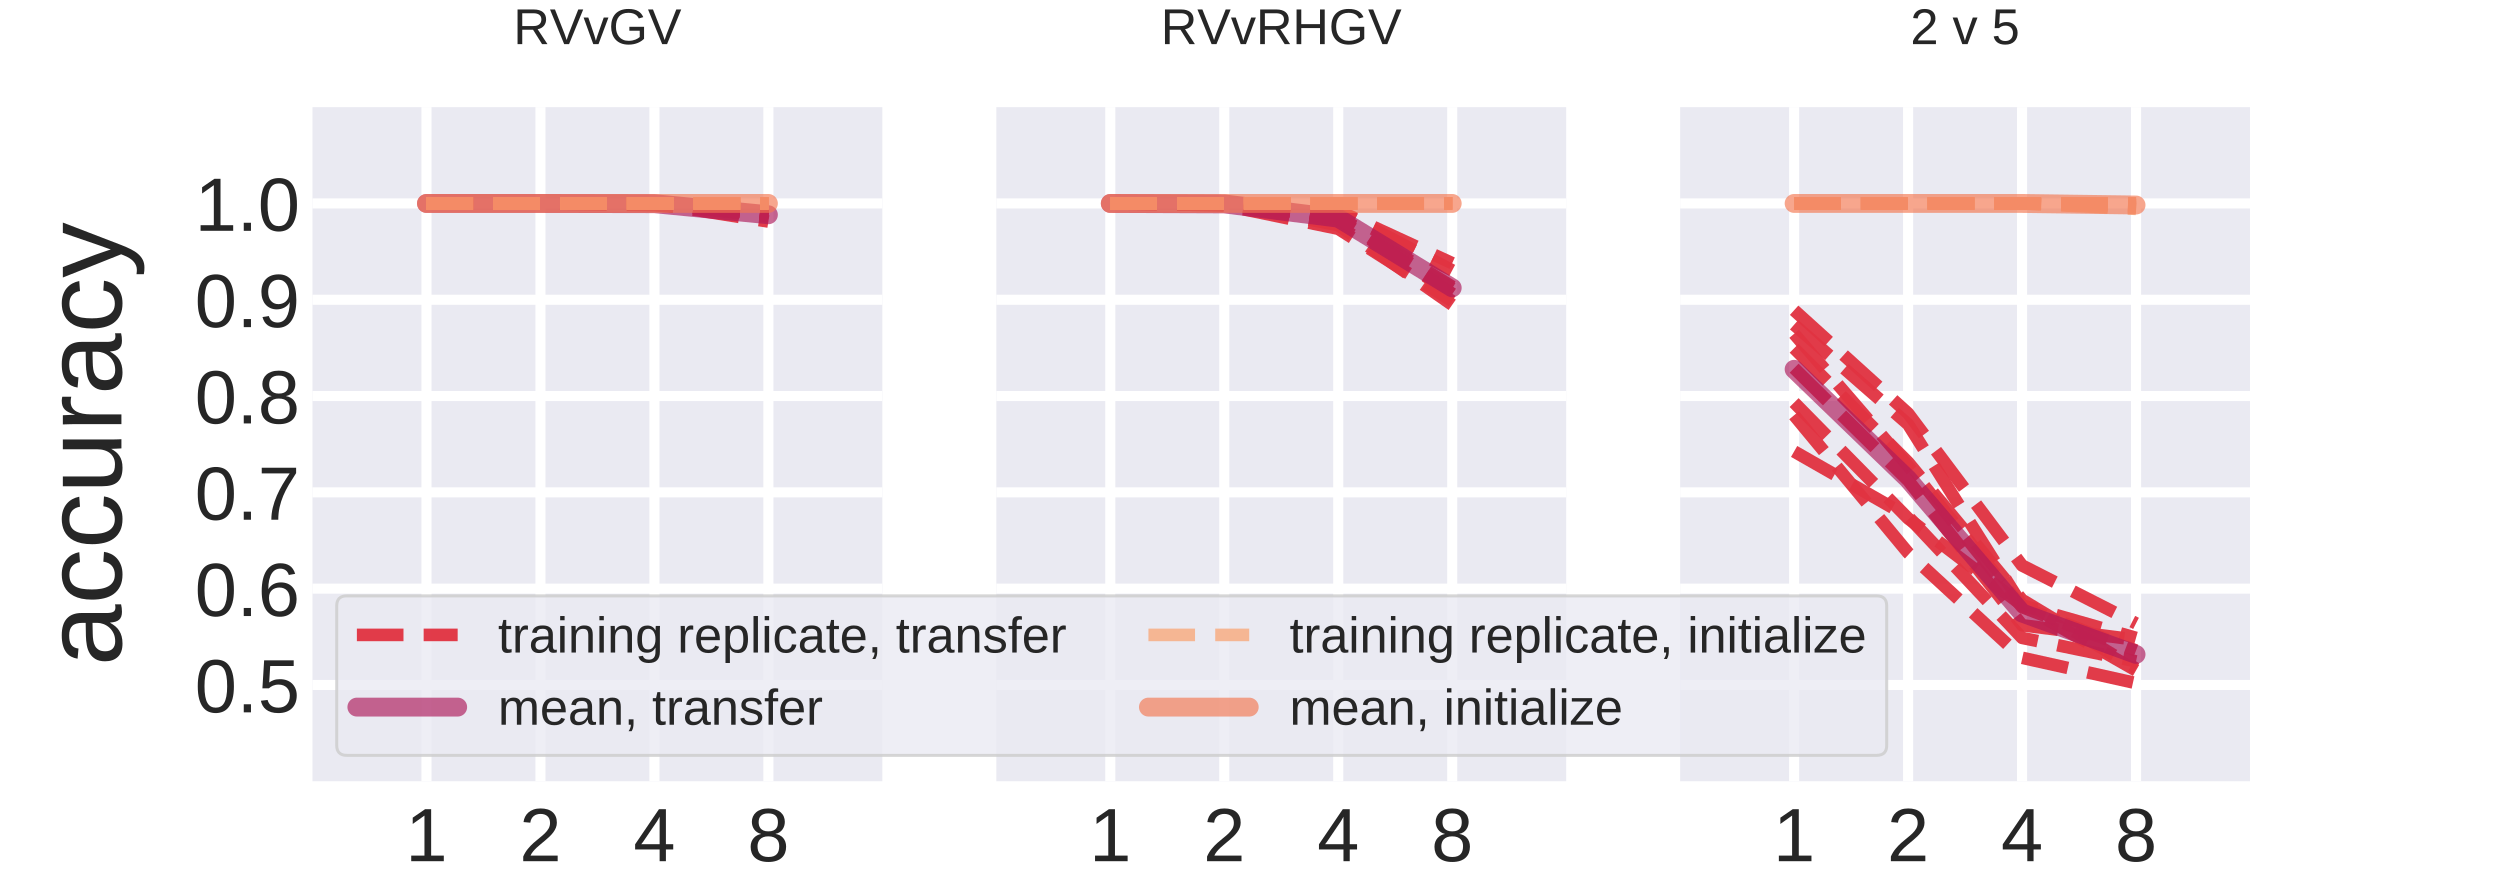 <?xml version="1.0" encoding="utf-8" standalone="no"?>
<!DOCTYPE svg PUBLIC "-//W3C//DTD SVG 1.1//EN"
  "http://www.w3.org/Graphics/SVG/1.1/DTD/svg11.dtd">
<!-- Created with matplotlib (https://matplotlib.org/) -->
<svg height="70.866pt" version="1.1" viewBox="0 0 198.425 70.866" width="198.425pt" xmlns="http://www.w3.org/2000/svg" xmlns:xlink="http://www.w3.org/1999/xlink">
 <defs>
  <style type="text/css">
*{stroke-linecap:butt;stroke-linejoin:round;}
  </style>
 </defs>
 <g id="figure_1">
  <g id="patch_1">
   <path d="M 0 70.866 
L 198.425 70.866 
L 198.425 0 
L 0 0 
z
" style="fill:#ffffff;"/>
  </g>
  <g id="axes_1">
   <g id="patch_2">
    <path d="M 24.803 62.008 
L 70.032 62.008 
L 70.032 8.504 
L 24.803 8.504 
z
" style="fill:#eaeaf2;"/>
   </g>
   <g id="matplotlib.axis_1">
    <g id="xtick_1">
     <g id="line2d_1">
      <path clip-path="url(#paa1670e33a)" d="M 33.849 62.008 
L 33.849 8.504 
" style="fill:none;stroke:#ffffff;stroke-linecap:round;stroke-width:0.8;"/>
     </g>
     <g id="line2d_2"/>
     <g id="text_1">
      <!-- 1 -->
      <defs>
       <path d="M 7.625 0 
L 7.625 7.469 
L 25.141 7.469 
L 25.141 60.406 
L 9.625 49.312 
L 9.625 57.625 
L 25.875 68.797 
L 33.984 68.797 
L 33.984 7.469 
L 50.734 7.469 
L 50.734 0 
z
" id="LiberationSans-49"/>
      </defs>
      <g style="fill:#262626;" transform="translate(32.181 68.356)scale(0.06 -0.06)">
       <use xlink:href="#LiberationSans-49"/>
      </g>
     </g>
    </g>
    <g id="xtick_2">
     <g id="line2d_3">
      <path clip-path="url(#paa1670e33a)" d="M 42.895 62.008 
L 42.895 8.504 
" style="fill:none;stroke:#ffffff;stroke-linecap:round;stroke-width:0.8;"/>
     </g>
     <g id="line2d_4"/>
     <g id="text_2">
      <!-- 2 -->
      <defs>
       <path d="M 5.031 0 
L 5.031 6.203 
Q 7.516 11.922 11.109 16.281 
Q 14.703 20.656 18.656 24.188 
Q 22.609 27.734 26.484 30.766 
Q 30.375 33.797 33.5 36.812 
Q 36.625 39.844 38.547 43.156 
Q 40.484 46.484 40.484 50.688 
Q 40.484 53.609 39.594 55.828 
Q 38.719 58.062 37.062 59.562 
Q 35.406 61.078 33.078 61.828 
Q 30.766 62.594 27.938 62.594 
Q 25.297 62.594 22.969 61.859 
Q 20.656 61.141 18.844 59.672 
Q 17.047 58.203 15.891 56.031 
Q 14.75 53.859 14.406 50.984 
L 5.422 51.812 
Q 5.859 55.516 7.469 58.781 
Q 9.078 62.062 11.906 64.531 
Q 14.75 67 18.719 68.406 
Q 22.703 69.828 27.938 69.828 
Q 33.062 69.828 37.062 68.609 
Q 41.062 67.391 43.812 64.984 
Q 46.578 62.594 48.047 59.078 
Q 49.516 55.562 49.516 50.984 
Q 49.516 47.516 48.266 44.391 
Q 47.016 41.266 44.938 38.422 
Q 42.875 35.594 40.141 32.953 
Q 37.406 30.328 34.422 27.812 
Q 31.453 25.297 28.422 22.828 
Q 25.391 20.359 22.719 17.859 
Q 20.062 15.375 17.969 12.812 
Q 15.875 10.25 14.703 7.469 
L 50.594 7.469 
L 50.594 0 
z
" id="LiberationSans-50"/>
      </defs>
      <g style="fill:#262626;" transform="translate(41.227 68.356)scale(0.06 -0.06)">
       <use xlink:href="#LiberationSans-50"/>
      </g>
     </g>
    </g>
    <g id="xtick_3">
     <g id="line2d_5">
      <path clip-path="url(#paa1670e33a)" d="M 51.941 62.008 
L 51.941 8.504 
" style="fill:none;stroke:#ffffff;stroke-linecap:round;stroke-width:0.8;"/>
     </g>
     <g id="line2d_6"/>
     <g id="text_3">
      <!-- 4 -->
      <defs>
       <path d="M 43.016 15.578 
L 43.016 0 
L 34.719 0 
L 34.719 15.578 
L 2.297 15.578 
L 2.297 22.406 
L 33.797 68.797 
L 43.016 68.797 
L 43.016 22.516 
L 52.688 22.516 
L 52.688 15.578 
z
M 34.719 58.891 
Q 34.625 58.641 34.234 57.938 
Q 33.844 57.234 33.344 56.344 
Q 32.859 55.469 32.344 54.562 
Q 31.844 53.656 31.453 53.078 
L 13.812 27.094 
Q 13.578 26.703 13.109 26.062 
Q 12.641 25.438 12.156 24.781 
Q 11.672 24.125 11.172 23.484 
Q 10.688 22.859 10.406 22.516 
L 34.719 22.516 
z
" id="LiberationSans-52"/>
      </defs>
      <g style="fill:#262626;" transform="translate(50.272 68.356)scale(0.06 -0.06)">
       <use xlink:href="#LiberationSans-52"/>
      </g>
     </g>
    </g>
    <g id="xtick_4">
     <g id="line2d_7">
      <path clip-path="url(#paa1670e33a)" d="M 60.987 62.008 
L 60.987 8.504 
" style="fill:none;stroke:#ffffff;stroke-linecap:round;stroke-width:0.8;"/>
     </g>
     <g id="line2d_8"/>
     <g id="text_4">
      <!-- 8 -->
      <defs>
       <path d="M 51.266 19.188 
Q 51.266 14.797 49.875 11.109 
Q 48.484 7.422 45.625 4.734 
Q 42.781 2.047 38.328 0.531 
Q 33.891 -0.984 27.828 -0.984 
Q 21.781 -0.984 17.359 0.531 
Q 12.938 2.047 10.031 4.703 
Q 7.125 7.375 5.734 11.062 
Q 4.344 14.75 4.344 19.094 
Q 4.344 22.859 5.484 25.781 
Q 6.641 28.719 8.562 30.828 
Q 10.5 32.953 12.969 34.25 
Q 15.438 35.547 18.062 35.984 
L 18.062 36.188 
Q 15.188 36.859 12.906 38.375 
Q 10.641 39.891 9.094 42.016 
Q 7.562 44.141 6.75 46.719 
Q 5.953 49.312 5.953 52.203 
Q 5.953 55.812 7.344 59 
Q 8.734 62.203 11.469 64.625 
Q 14.203 67.047 18.25 68.438 
Q 22.312 69.828 27.641 69.828 
Q 33.25 69.828 37.375 68.406 
Q 41.5 67 44.203 64.578 
Q 46.922 62.156 48.234 58.938 
Q 49.562 55.719 49.562 52.094 
Q 49.562 49.266 48.75 46.672 
Q 47.953 44.094 46.406 41.969 
Q 44.875 39.844 42.594 38.344 
Q 40.328 36.859 37.359 36.281 
L 37.359 36.078 
Q 40.328 35.594 42.859 34.297 
Q 45.406 33.016 47.266 30.891 
Q 49.125 28.766 50.188 25.828 
Q 51.266 22.906 51.266 19.188 
z
M 40.438 51.609 
Q 40.438 54.203 39.766 56.344 
Q 39.109 58.5 37.594 60.031 
Q 36.078 61.578 33.641 62.422 
Q 31.203 63.281 27.641 63.281 
Q 24.172 63.281 21.781 62.422 
Q 19.391 61.578 17.844 60.031 
Q 16.312 58.5 15.625 56.344 
Q 14.938 54.203 14.938 51.609 
Q 14.938 49.562 15.469 47.406 
Q 16.016 45.266 17.422 43.5 
Q 18.844 41.75 21.328 40.625 
Q 23.828 39.5 27.734 39.5 
Q 31.891 39.5 34.406 40.625 
Q 36.922 41.75 38.25 43.5 
Q 39.594 45.266 40.016 47.406 
Q 40.438 49.562 40.438 51.609 
z
M 42.141 20.016 
Q 42.141 22.516 41.453 24.828 
Q 40.766 27.156 39.109 28.938 
Q 37.453 30.719 34.641 31.812 
Q 31.844 32.906 27.641 32.906 
Q 23.781 32.906 21.062 31.812 
Q 18.359 30.719 16.672 28.906 
Q 14.984 27.094 14.203 24.719 
Q 13.422 22.359 13.422 19.828 
Q 13.422 16.656 14.203 14.031 
Q 14.984 11.422 16.688 9.547 
Q 18.406 7.672 21.188 6.641 
Q 23.969 5.609 27.938 5.609 
Q 31.938 5.609 34.672 6.641 
Q 37.406 7.672 39.062 9.547 
Q 40.719 11.422 41.422 14.078 
Q 42.141 16.75 42.141 20.016 
z
" id="LiberationSans-56"/>
      </defs>
      <g style="fill:#262626;" transform="translate(59.318 68.356)scale(0.06 -0.06)">
       <use xlink:href="#LiberationSans-56"/>
      </g>
     </g>
    </g>
   </g>
   <g id="matplotlib.axis_2">
    <g id="ytick_1">
     <g id="line2d_9">
      <path clip-path="url(#paa1670e33a)" d="M 24.803 54.364 
L 70.032 54.364 
" style="fill:none;stroke:#ffffff;stroke-linecap:round;stroke-width:0.8;"/>
     </g>
     <g id="line2d_10"/>
     <g id="text_5">
      <!-- 0.5 -->
      <defs>
       <path d="M 51.703 34.422 
Q 51.703 24.516 49.828 17.75 
Q 47.953 10.984 44.703 6.812 
Q 41.453 2.641 37.062 0.828 
Q 32.672 -0.984 27.688 -0.984 
Q 22.656 -0.984 18.312 0.828 
Q 13.969 2.641 10.766 6.781 
Q 7.562 10.938 5.734 17.703 
Q 3.906 24.469 3.906 34.422 
Q 3.906 44.828 5.734 51.641 
Q 7.562 58.453 10.781 62.5 
Q 14.016 66.547 18.406 68.188 
Q 22.797 69.828 27.984 69.828 
Q 32.906 69.828 37.219 68.188 
Q 41.547 66.547 44.766 62.5 
Q 48 58.453 49.844 51.641 
Q 51.703 44.828 51.703 34.422 
z
M 42.781 34.422 
Q 42.781 42.625 41.797 48.062 
Q 40.828 53.516 38.922 56.766 
Q 37.016 60.016 34.25 61.359 
Q 31.5 62.703 27.984 62.703 
Q 24.266 62.703 21.438 61.328 
Q 18.609 59.969 16.672 56.719 
Q 14.75 53.469 13.766 48.016 
Q 12.797 42.578 12.797 34.422 
Q 12.797 26.516 13.797 21.094 
Q 14.797 15.672 16.719 12.375 
Q 18.656 9.078 21.438 7.641 
Q 24.219 6.203 27.781 6.203 
Q 31.25 6.203 34.031 7.641 
Q 36.812 9.078 38.734 12.375 
Q 40.672 15.672 41.719 21.094 
Q 42.781 26.516 42.781 34.422 
z
" id="LiberationSans-48"/>
       <path d="M 9.125 0 
L 9.125 10.688 
L 18.656 10.688 
L 18.656 0 
z
" id="LiberationSans-46"/>
       <path d="M 51.422 22.406 
Q 51.422 17.234 49.859 12.938 
Q 48.297 8.641 45.219 5.531 
Q 42.141 2.438 37.578 0.719 
Q 33.016 -0.984 27 -0.984 
Q 21.578 -0.984 17.547 0.281 
Q 13.531 1.562 10.734 3.781 
Q 7.953 6 6.312 8.984 
Q 4.688 11.969 4 15.375 
L 12.891 16.406 
Q 13.422 14.453 14.391 12.625 
Q 15.375 10.797 17.062 9.344 
Q 18.75 7.906 21.219 7.047 
Q 23.688 6.203 27.203 6.203 
Q 30.609 6.203 33.391 7.25 
Q 36.188 8.297 38.156 10.344 
Q 40.141 12.406 41.203 15.375 
Q 42.281 18.359 42.281 22.219 
Q 42.281 25.391 41.25 28.047 
Q 40.234 30.719 38.328 32.641 
Q 36.422 34.578 33.656 35.641 
Q 30.906 36.719 27.391 36.719 
Q 25.203 36.719 23.344 36.328 
Q 21.484 35.938 19.891 35.25 
Q 18.312 34.578 17.016 33.672 
Q 15.719 32.766 14.594 31.781 
L 6 31.781 
L 8.297 68.797 
L 47.406 68.797 
L 47.406 61.328 
L 16.312 61.328 
L 14.984 39.5 
Q 17.328 41.312 20.844 42.594 
Q 24.359 43.891 29.203 43.891 
Q 34.328 43.891 38.422 42.328 
Q 42.531 40.766 45.406 37.906 
Q 48.297 35.062 49.859 31.109 
Q 51.422 27.156 51.422 22.406 
z
" id="LiberationSans-53"/>
      </defs>
      <g style="fill:#262626;" transform="translate(15.463 56.539)scale(0.06 -0.06)">
       <use xlink:href="#LiberationSans-48"/>
       <use x="55.615" xlink:href="#LiberationSans-46"/>
       <use x="83.398" xlink:href="#LiberationSans-53"/>
      </g>
     </g>
    </g>
    <g id="ytick_2">
     <g id="line2d_11">
      <path clip-path="url(#paa1670e33a)" d="M 24.803 46.721 
L 70.032 46.721 
" style="fill:none;stroke:#ffffff;stroke-linecap:round;stroke-width:0.8;"/>
     </g>
     <g id="line2d_12"/>
     <g id="text_6">
      <!-- 0.6 -->
      <defs>
       <path d="M 51.219 22.516 
Q 51.219 17.328 49.781 13 
Q 48.344 8.688 45.531 5.578 
Q 42.719 2.484 38.562 0.75 
Q 34.422 -0.984 29 -0.984 
Q 23 -0.984 18.5 1.312 
Q 14.016 3.609 11.031 7.922 
Q 8.062 12.25 6.562 18.531 
Q 5.078 24.812 5.078 32.812 
Q 5.078 42 6.766 48.922 
Q 8.453 55.859 11.625 60.5 
Q 14.797 65.141 19.359 67.484 
Q 23.922 69.828 29.688 69.828 
Q 33.203 69.828 36.281 69.094 
Q 39.359 68.359 41.875 66.719 
Q 44.391 65.094 46.281 62.406 
Q 48.188 59.719 49.312 55.812 
L 40.922 54.297 
Q 39.547 58.734 36.547 60.719 
Q 33.547 62.703 29.594 62.703 
Q 25.984 62.703 23.047 60.984 
Q 20.125 59.281 18.062 55.875 
Q 16.016 52.484 14.906 47.359 
Q 13.812 42.234 13.812 35.406 
Q 16.219 39.844 20.562 42.156 
Q 24.906 44.484 30.516 44.484 
Q 35.203 44.484 39.016 42.969 
Q 42.828 41.453 45.531 38.594 
Q 48.25 35.75 49.734 31.672 
Q 51.219 27.594 51.219 22.516 
z
M 42.281 22.125 
Q 42.281 25.688 41.406 28.562 
Q 40.531 31.453 38.766 33.469 
Q 37.016 35.5 34.422 36.594 
Q 31.844 37.703 28.422 37.703 
Q 26.031 37.703 23.578 36.984 
Q 21.141 36.281 19.156 34.688 
Q 17.188 33.109 15.938 30.516 
Q 14.703 27.938 14.703 24.219 
Q 14.703 20.406 15.672 17.109 
Q 16.656 13.812 18.484 11.375 
Q 20.312 8.938 22.891 7.516 
Q 25.484 6.109 28.719 6.109 
Q 31.891 6.109 34.406 7.203 
Q 36.922 8.297 38.672 10.375 
Q 40.438 12.453 41.359 15.422 
Q 42.281 18.406 42.281 22.125 
z
" id="LiberationSans-54"/>
      </defs>
      <g style="fill:#262626;" transform="translate(15.463 48.895)scale(0.06 -0.06)">
       <use xlink:href="#LiberationSans-48"/>
       <use x="55.615" xlink:href="#LiberationSans-46"/>
       <use x="83.398" xlink:href="#LiberationSans-54"/>
      </g>
     </g>
    </g>
    <g id="ytick_3">
     <g id="line2d_13">
      <path clip-path="url(#paa1670e33a)" d="M 24.803 39.078 
L 70.032 39.078 
" style="fill:none;stroke:#ffffff;stroke-linecap:round;stroke-width:0.8;"/>
     </g>
     <g id="line2d_14"/>
     <g id="text_7">
      <!-- 0.7 -->
      <defs>
       <path d="M 50.594 61.672 
Q 45.406 53.766 41.062 46.453 
Q 36.719 39.156 33.594 31.75 
Q 30.469 24.359 28.734 16.578 
Q 27 8.797 27 0 
L 17.828 0 
Q 17.828 8.25 19.781 16.188 
Q 21.734 24.125 25.047 31.766 
Q 28.375 39.406 32.766 46.781 
Q 37.156 54.156 42.094 61.328 
L 5.125 61.328 
L 5.125 68.797 
L 50.594 68.797 
z
" id="LiberationSans-55"/>
      </defs>
      <g style="fill:#262626;" transform="translate(15.463 41.252)scale(0.06 -0.06)">
       <use xlink:href="#LiberationSans-48"/>
       <use x="55.615" xlink:href="#LiberationSans-46"/>
       <use x="83.398" xlink:href="#LiberationSans-55"/>
      </g>
     </g>
    </g>
    <g id="ytick_4">
     <g id="line2d_15">
      <path clip-path="url(#paa1670e33a)" d="M 24.803 31.434 
L 70.032 31.434 
" style="fill:none;stroke:#ffffff;stroke-linecap:round;stroke-width:0.8;"/>
     </g>
     <g id="line2d_16"/>
     <g id="text_8">
      <!-- 0.8 -->
      <g style="fill:#262626;" transform="translate(15.463 33.608)scale(0.06 -0.06)">
       <use xlink:href="#LiberationSans-48"/>
       <use x="55.615" xlink:href="#LiberationSans-46"/>
       <use x="83.398" xlink:href="#LiberationSans-56"/>
      </g>
     </g>
    </g>
    <g id="ytick_5">
     <g id="line2d_17">
      <path clip-path="url(#paa1670e33a)" d="M 24.803 23.791 
L 70.032 23.791 
" style="fill:none;stroke:#ffffff;stroke-linecap:round;stroke-width:0.8;"/>
     </g>
     <g id="line2d_18"/>
     <g id="text_9">
      <!-- 0.9 -->
      <defs>
       <path d="M 50.875 35.797 
Q 50.875 26.609 49.141 19.703 
Q 47.406 12.797 44.188 8.203 
Q 40.969 3.609 36.344 1.312 
Q 31.734 -0.984 25.984 -0.984 
Q 22.016 -0.984 18.844 -0.172 
Q 15.672 0.641 13.172 2.344 
Q 10.688 4.047 8.922 6.781 
Q 7.172 9.516 6.109 13.375 
L 14.5 14.703 
Q 15.875 10.25 18.781 8.172 
Q 21.688 6.109 26.125 6.109 
Q 29.688 6.109 32.641 7.781 
Q 35.594 9.469 37.672 12.844 
Q 39.75 16.219 40.922 21.297 
Q 42.094 26.375 42.188 33.203 
Q 41.156 30.906 39.375 29.094 
Q 37.594 27.297 35.328 26.047 
Q 33.062 24.812 30.422 24.141 
Q 27.781 23.484 25.094 23.484 
Q 20.406 23.484 16.625 25.172 
Q 12.844 26.859 10.203 29.875 
Q 7.562 32.906 6.125 37.172 
Q 4.688 41.453 4.688 46.688 
Q 4.688 52 6.219 56.297 
Q 7.766 60.594 10.688 63.594 
Q 13.625 66.609 17.891 68.219 
Q 22.172 69.828 27.594 69.828 
Q 39.062 69.828 44.969 61.328 
Q 50.875 52.828 50.875 35.797 
z
M 41.312 44.281 
Q 41.312 48.094 40.406 51.453 
Q 39.5 54.828 37.719 57.312 
Q 35.938 59.812 33.328 61.25 
Q 30.719 62.703 27.297 62.703 
Q 24.125 62.703 21.578 61.578 
Q 19.047 60.453 17.281 58.375 
Q 15.531 56.297 14.578 53.312 
Q 13.625 50.344 13.625 46.688 
Q 13.625 43.219 14.469 40.234 
Q 15.328 37.25 17.031 35.078 
Q 18.75 32.906 21.281 31.656 
Q 23.828 30.422 27.203 30.422 
Q 29.641 30.422 32.156 31.25 
Q 34.672 32.078 36.688 33.781 
Q 38.719 35.5 40.016 38.109 
Q 41.312 40.719 41.312 44.281 
z
" id="LiberationSans-57"/>
      </defs>
      <g style="fill:#262626;" transform="translate(15.463 25.965)scale(0.06 -0.06)">
       <use xlink:href="#LiberationSans-48"/>
       <use x="55.615" xlink:href="#LiberationSans-46"/>
       <use x="83.398" xlink:href="#LiberationSans-57"/>
      </g>
     </g>
    </g>
    <g id="ytick_6">
     <g id="line2d_19">
      <path clip-path="url(#paa1670e33a)" d="M 24.803 16.147 
L 70.032 16.147 
" style="fill:none;stroke:#ffffff;stroke-linecap:round;stroke-width:0.8;"/>
     </g>
     <g id="line2d_20"/>
     <g id="text_10">
      <!-- 1.0 -->
      <g style="fill:#262626;" transform="translate(15.463 18.321)scale(0.06 -0.06)">
       <use xlink:href="#LiberationSans-49"/>
       <use x="55.615" xlink:href="#LiberationSans-46"/>
       <use x="83.398" xlink:href="#LiberationSans-48"/>
      </g>
     </g>
    </g>
    <g id="text_11">
     <!-- accuracy -->
     <defs>
      <path d="M 20.219 -0.984 
Q 12.25 -0.984 8.25 3.219 
Q 4.25 7.422 4.25 14.75 
Q 4.25 19.969 6.219 23.312 
Q 8.203 26.656 11.391 28.562 
Q 14.594 30.469 18.688 31.203 
Q 22.797 31.938 27.047 32.031 
L 38.922 32.234 
L 38.922 35.109 
Q 38.922 38.375 38.234 40.672 
Q 37.547 42.969 36.125 44.375 
Q 34.719 45.797 32.594 46.453 
Q 30.469 47.125 27.594 47.125 
Q 25.047 47.125 23 46.75 
Q 20.953 46.391 19.438 45.438 
Q 17.922 44.484 16.984 42.844 
Q 16.062 41.219 15.766 38.719 
L 6.594 39.547 
Q 7.078 42.672 8.438 45.281 
Q 9.812 47.906 12.328 49.797 
Q 14.844 51.703 18.625 52.75 
Q 22.406 53.812 27.781 53.812 
Q 37.75 53.812 42.766 49.234 
Q 47.797 44.672 47.797 36.031 
L 47.797 13.281 
Q 47.797 9.375 48.828 7.391 
Q 49.859 5.422 52.734 5.422 
Q 53.469 5.422 54.203 5.516 
Q 54.938 5.609 55.609 5.766 
L 55.609 0.297 
Q 53.953 -0.094 52.312 -0.281 
Q 50.688 -0.484 48.828 -0.484 
Q 46.344 -0.484 44.562 0.172 
Q 42.781 0.828 41.656 2.172 
Q 40.531 3.516 39.938 5.484 
Q 39.359 7.469 39.203 10.109 
L 38.922 10.109 
Q 37.5 7.562 35.812 5.516 
Q 34.125 3.469 31.875 2.031 
Q 29.641 0.594 26.781 -0.188 
Q 23.922 -0.984 20.219 -0.984 
z
M 22.219 5.609 
Q 26.422 5.609 29.562 7.141 
Q 32.719 8.688 34.781 11.078 
Q 36.859 13.484 37.891 16.312 
Q 38.922 19.141 38.922 21.734 
L 38.922 26.078 
L 29.297 25.875 
Q 26.078 25.828 23.172 25.406 
Q 20.266 25 18.062 23.781 
Q 15.875 22.562 14.578 20.359 
Q 13.281 18.172 13.281 14.594 
Q 13.281 10.297 15.594 7.953 
Q 17.922 5.609 22.219 5.609 
z
" id="LiberationSans-97"/>
      <path d="M 13.422 26.656 
Q 13.422 22.125 14.078 18.312 
Q 14.75 14.5 16.312 11.734 
Q 17.875 8.984 20.438 7.469 
Q 23 5.953 26.766 5.953 
Q 31.453 5.953 34.594 8.484 
Q 37.75 11.031 38.484 16.312 
L 47.359 15.719 
Q 46.922 12.453 45.453 9.422 
Q 44 6.391 41.484 4.094 
Q 38.969 1.812 35.344 0.406 
Q 31.734 -0.984 27 -0.984 
Q 20.797 -0.984 16.453 1.109 
Q 12.109 3.219 9.391 6.906 
Q 6.688 10.594 5.469 15.594 
Q 4.25 20.609 4.25 26.469 
Q 4.25 31.781 5.125 35.859 
Q 6 39.938 7.594 42.984 
Q 9.188 46.047 11.328 48.125 
Q 13.484 50.203 15.984 51.438 
Q 18.5 52.688 21.281 53.25 
Q 24.078 53.812 26.906 53.812 
Q 31.344 53.812 34.812 52.594 
Q 38.281 51.375 40.797 49.25 
Q 43.312 47.125 44.875 44.234 
Q 46.438 41.359 47.078 38.031 
L 38.031 37.359 
Q 37.359 41.75 34.562 44.328 
Q 31.781 46.922 26.656 46.922 
Q 22.906 46.922 20.391 45.672 
Q 17.875 44.438 16.312 41.922 
Q 14.75 39.406 14.078 35.594 
Q 13.422 31.781 13.422 26.656 
z
" id="LiberationSans-99"/>
      <path d="M 15.328 52.828 
L 15.328 19.344 
Q 15.328 15.484 15.891 12.891 
Q 16.453 10.297 17.719 8.703 
Q 19 7.125 21.062 6.469 
Q 23.141 5.812 26.219 5.812 
Q 29.344 5.812 31.859 6.906 
Q 34.375 8.016 36.156 10.078 
Q 37.938 12.156 38.906 15.203 
Q 39.891 18.266 39.891 22.219 
L 39.891 52.828 
L 48.688 52.828 
L 48.688 11.281 
Q 48.688 9.625 48.703 7.781 
Q 48.734 5.953 48.781 4.312 
Q 48.828 2.688 48.875 1.516 
Q 48.922 0.344 48.969 0 
L 40.672 0 
Q 40.625 0.25 40.578 1.312 
Q 40.531 2.391 40.453 3.781 
Q 40.375 5.172 40.328 6.609 
Q 40.281 8.062 40.281 9.031 
L 40.141 9.031 
Q 38.875 6.734 37.359 4.875 
Q 35.844 3.031 33.844 1.734 
Q 31.844 0.438 29.25 -0.266 
Q 26.656 -0.984 23.25 -0.984 
Q 18.844 -0.984 15.672 0.094 
Q 12.5 1.172 10.453 3.422 
Q 8.406 5.672 7.453 9.188 
Q 6.5 12.703 6.5 17.625 
L 6.5 52.828 
z
" id="LiberationSans-117"/>
      <path d="M 6.938 0 
L 6.938 40.531 
Q 6.938 42.188 6.906 43.922 
Q 6.891 45.656 6.828 47.266 
Q 6.781 48.875 6.734 50.281 
Q 6.688 51.703 6.641 52.828 
L 14.938 52.828 
Q 14.984 51.703 15.062 50.266 
Q 15.141 48.828 15.203 47.312 
Q 15.281 45.797 15.297 44.406 
Q 15.328 43.016 15.328 42.047 
L 15.531 42.047 
Q 16.453 45.062 17.5 47.281 
Q 18.562 49.516 19.969 50.953 
Q 21.391 52.391 23.344 53.094 
Q 25.297 53.812 28.078 53.812 
Q 29.156 53.812 30.125 53.641 
Q 31.109 53.469 31.641 53.328 
L 31.641 45.266 
Q 30.766 45.516 29.594 45.625 
Q 28.422 45.75 26.953 45.75 
Q 23.922 45.75 21.797 44.375 
Q 19.672 43.016 18.328 40.594 
Q 17 38.188 16.359 34.844 
Q 15.719 31.5 15.719 27.547 
L 15.719 0 
z
" id="LiberationSans-114"/>
      <path d="M 29.5 0 
Q 27.641 -4.781 25.703 -8.609 
Q 23.781 -12.453 21.391 -15.156 
Q 19 -17.875 16.062 -19.312 
Q 13.141 -20.75 9.328 -20.75 
Q 7.672 -20.75 6.25 -20.656 
Q 4.828 -20.562 3.266 -20.219 
L 3.266 -13.625 
Q 4.203 -13.766 5.375 -13.844 
Q 6.547 -13.922 7.375 -13.922 
Q 11.234 -13.922 14.547 -11.031 
Q 17.875 -8.156 20.359 -1.859 
L 21.188 0.25 
L 0.25 52.828 
L 9.625 52.828 
L 20.75 23.641 
Q 21.234 22.312 21.984 20.109 
Q 22.75 17.922 23.5 15.719 
Q 24.266 13.531 24.844 11.766 
Q 25.438 10.016 25.531 9.578 
Q 25.688 10.109 26.25 11.688 
Q 26.812 13.281 27.516 15.234 
Q 28.219 17.188 28.953 19.188 
Q 29.688 21.188 30.172 22.656 
L 40.531 52.828 
L 49.812 52.828 
z
" id="LiberationSans-121"/>
     </defs>
     <g style="fill:#262626;" transform="translate(9.637 52.861)rotate(-90)scale(0.088 -0.088)">
      <use xlink:href="#LiberationSans-97"/>
      <use x="55.615" xlink:href="#LiberationSans-99"/>
      <use x="105.615" xlink:href="#LiberationSans-99"/>
      <use x="155.615" xlink:href="#LiberationSans-117"/>
      <use x="211.23" xlink:href="#LiberationSans-114"/>
      <use x="244.531" xlink:href="#LiberationSans-97"/>
      <use x="300.146" xlink:href="#LiberationSans-99"/>
      <use x="350.146" xlink:href="#LiberationSans-121"/>
     </g>
    </g>
   </g>
   <g id="line2d_21">
    <path clip-path="url(#paa1670e33a)" d="M 33.849 16.147 
L 42.895 16.147 
L 51.941 16.147 
L 60.987 17.584 
" style="fill:none;stroke:#e13342;stroke-dasharray:3.7,1.6;stroke-dashoffset:0;stroke-opacity:0.95;"/>
   </g>
   <g id="line2d_22">
    <path clip-path="url(#paa1670e33a)" d="M 33.849 16.147 
L 42.895 16.147 
L 51.941 16.147 
L 60.987 17.153 
" style="fill:none;stroke:#e13342;stroke-dasharray:3.7,1.6;stroke-dashoffset:0;stroke-opacity:0.95;"/>
   </g>
   <g id="line2d_23">
    <path clip-path="url(#paa1670e33a)" d="M 33.849 16.147 
L 42.895 16.147 
L 51.941 16.291 
L 60.987 17.009 
" style="fill:none;stroke:#e13342;stroke-dasharray:3.7,1.6;stroke-dashoffset:0;stroke-opacity:0.95;"/>
   </g>
   <g id="line2d_24">
    <path clip-path="url(#paa1670e33a)" d="M 33.849 16.147 
L 42.895 16.147 
L 51.941 16.147 
L 60.987 17.009 
" style="fill:none;stroke:#e13342;stroke-dasharray:3.7,1.6;stroke-dashoffset:0;stroke-opacity:0.95;"/>
   </g>
   <g id="line2d_25">
    <path clip-path="url(#paa1670e33a)" d="M 33.849 16.147 
L 42.895 16.147 
L 51.941 16.147 
L 60.987 16.866 
" style="fill:none;stroke:#e13342;stroke-dasharray:3.7,1.6;stroke-dashoffset:0;stroke-opacity:0.95;"/>
   </g>
   <g id="line2d_26">
    <path clip-path="url(#paa1670e33a)" d="M 33.849 16.147 
L 42.895 16.147 
L 51.941 16.147 
L 60.987 17.153 
" style="fill:none;stroke:#e13342;stroke-dasharray:3.7,1.6;stroke-dashoffset:0;stroke-opacity:0.95;"/>
   </g>
   <g id="line2d_27">
    <path clip-path="url(#paa1670e33a)" d="M 33.849 16.147 
L 42.895 16.147 
L 51.941 16.147 
L 60.987 16.578 
" style="fill:none;stroke:#e13342;stroke-dasharray:3.7,1.6;stroke-dashoffset:0;stroke-opacity:0.95;"/>
   </g>
   <g id="line2d_28">
    <path clip-path="url(#paa1670e33a)" d="M 33.849 16.147 
L 42.895 16.147 
L 51.941 16.147 
L 60.987 17.009 
" style="fill:none;stroke:#e13342;stroke-dasharray:3.7,1.6;stroke-dashoffset:0;stroke-opacity:0.95;"/>
   </g>
   <g id="line2d_29">
    <path clip-path="url(#paa1670e33a)" d="M 33.849 16.147 
L 42.895 16.147 
L 51.941 16.165 
L 60.987 17.045 
" style="fill:none;stroke:#ad1759;stroke-linecap:round;stroke-opacity:0.65;stroke-width:1.5;"/>
   </g>
   <g id="line2d_30">
    <path clip-path="url(#paa1670e33a)" d="M 33.849 16.147 
L 42.895 16.147 
L 51.941 16.147 
L 60.987 16.147 
" style="fill:none;stroke:#f6b48f;stroke-dasharray:3.7,1.6;stroke-dashoffset:0;stroke-opacity:0.95;"/>
   </g>
   <g id="line2d_31">
    <path clip-path="url(#paa1670e33a)" d="M 33.849 16.147 
L 42.895 16.147 
L 51.941 16.147 
L 60.987 16.147 
" style="fill:none;stroke:#f6b48f;stroke-dasharray:3.7,1.6;stroke-dashoffset:0;stroke-opacity:0.95;"/>
   </g>
   <g id="line2d_32">
    <path clip-path="url(#paa1670e33a)" d="M 33.849 16.147 
L 42.895 16.147 
L 51.941 16.147 
L 60.987 16.147 
" style="fill:none;stroke:#f6b48f;stroke-dasharray:3.7,1.6;stroke-dashoffset:0;stroke-opacity:0.95;"/>
   </g>
   <g id="line2d_33">
    <path clip-path="url(#paa1670e33a)" d="M 33.849 16.147 
L 42.895 16.147 
L 51.941 16.147 
L 60.987 16.147 
" style="fill:none;stroke:#f6b48f;stroke-dasharray:3.7,1.6;stroke-dashoffset:0;stroke-opacity:0.95;"/>
   </g>
   <g id="line2d_34">
    <path clip-path="url(#paa1670e33a)" d="M 33.849 16.147 
L 42.895 16.147 
L 51.941 16.147 
L 60.987 16.147 
" style="fill:none;stroke:#f6b48f;stroke-dasharray:3.7,1.6;stroke-dashoffset:0;stroke-opacity:0.95;"/>
   </g>
   <g id="line2d_35">
    <path clip-path="url(#paa1670e33a)" d="M 33.849 16.147 
L 42.895 16.147 
L 51.941 16.147 
L 60.987 16.147 
" style="fill:none;stroke:#f6b48f;stroke-dasharray:3.7,1.6;stroke-dashoffset:0;stroke-opacity:0.95;"/>
   </g>
   <g id="line2d_36">
    <path clip-path="url(#paa1670e33a)" d="M 33.849 16.147 
L 42.895 16.147 
L 51.941 16.147 
L 60.987 16.147 
" style="fill:none;stroke:#f6b48f;stroke-dasharray:3.7,1.6;stroke-dashoffset:0;stroke-opacity:0.95;"/>
   </g>
   <g id="line2d_37">
    <path clip-path="url(#paa1670e33a)" d="M 33.849 16.147 
L 42.895 16.147 
L 51.941 16.147 
L 60.987 16.147 
" style="fill:none;stroke:#f6b48f;stroke-dasharray:3.7,1.6;stroke-dashoffset:0;stroke-opacity:0.95;"/>
   </g>
   <g id="line2d_38">
    <path clip-path="url(#paa1670e33a)" d="M 33.849 16.147 
L 42.895 16.147 
L 51.941 16.147 
L 60.987 16.147 
" style="fill:none;stroke:#f37651;stroke-linecap:round;stroke-opacity:0.65;stroke-width:1.5;"/>
   </g>
   <g id="patch_3">
    <path d="M 24.803 62.008 
L 24.803 8.504 
" style="fill:none;"/>
   </g>
   <g id="patch_4">
    <path d="M 70.032 62.008 
L 70.032 8.504 
" style="fill:none;"/>
   </g>
   <g id="patch_5">
    <path d="M 24.803 62.008 
L 70.032 62.008 
" style="fill:none;"/>
   </g>
   <g id="patch_6">
    <path d="M 24.803 8.504 
L 70.032 8.504 
" style="fill:none;"/>
   </g>
   <g id="text_12">
    <!-- alexnet -->
    <defs>
     <path d="M 19.188 -0.984 
Q 15.375 -0.984 12.375 0.062 
Q 9.375 1.125 7.266 3.141 
Q 5.172 5.172 4.047 8.156 
Q 2.938 11.141 2.938 14.938 
Q 2.938 19.625 4.562 22.828 
Q 6.203 26.031 9.031 28 
Q 11.859 29.984 15.672 30.875 
Q 19.484 31.781 23.781 31.844 
L 35.156 32.031 
L 35.156 34.719 
Q 35.156 37.594 34.641 39.516 
Q 34.125 41.453 33.141 42.672 
Q 32.172 43.891 30.734 44.406 
Q 29.297 44.922 27.438 44.922 
Q 25.734 44.922 24.391 44.578 
Q 23.047 44.234 22.062 43.375 
Q 21.094 42.531 20.484 41.094 
Q 19.875 39.656 19.625 37.453 
L 5.328 38.141 
Q 5.906 41.609 7.469 44.453 
Q 9.031 47.312 11.781 49.406 
Q 14.547 51.516 18.578 52.656 
Q 22.609 53.812 28.031 53.812 
Q 32.953 53.812 36.812 52.594 
Q 40.672 51.375 43.359 48.953 
Q 46.047 46.531 47.453 43.016 
Q 48.875 39.5 48.875 34.859 
L 48.875 15.625 
Q 48.875 13.766 49.047 12.297 
Q 49.219 10.844 49.672 9.844 
Q 50.141 8.844 51 8.328 
Q 51.859 7.812 53.219 7.812 
Q 54.781 7.812 56.25 8.109 
L 56.25 0.688 
Q 55.031 0.391 54.047 0.141 
Q 53.078 -0.094 52.094 -0.234 
Q 51.125 -0.391 50.016 -0.484 
Q 48.922 -0.594 47.469 -0.594 
Q 42.281 -0.594 39.812 1.953 
Q 37.359 4.5 36.859 9.422 
L 36.578 9.422 
Q 33.844 4.5 29.562 1.75 
Q 25.297 -0.984 19.188 -0.984 
z
M 35.156 24.469 
L 28.125 24.359 
Q 25.922 24.266 23.938 24 
Q 21.969 23.734 20.484 22.875 
Q 19 22.016 18.109 20.406 
Q 17.234 18.797 17.234 16.016 
Q 17.234 12.25 18.969 10.422 
Q 20.703 8.594 23.578 8.594 
Q 26.219 8.594 28.359 9.719 
Q 30.516 10.844 32 12.672 
Q 33.5 14.5 34.328 16.891 
Q 35.156 19.281 35.156 21.781 
z
" id="LiberationSans-Bold-97"/>
     <path d="M 6.984 0 
L 6.984 72.469 
L 20.703 72.469 
L 20.703 0 
z
" id="LiberationSans-Bold-108"/>
     <path d="M 28.609 -0.984 
Q 22.906 -0.984 18.328 0.703 
Q 13.766 2.391 10.547 5.828 
Q 7.328 9.281 5.609 14.469 
Q 3.906 19.672 3.906 26.656 
Q 3.906 34.234 5.922 39.406 
Q 7.953 44.578 11.391 47.781 
Q 14.844 50.984 19.328 52.391 
Q 23.828 53.812 28.812 53.812 
Q 35.062 53.812 39.469 51.641 
Q 43.891 49.469 46.719 45.562 
Q 49.562 41.656 50.875 36.203 
Q 52.203 30.766 52.203 24.172 
L 52.203 23.781 
L 18.312 23.781 
Q 18.312 20.453 18.891 17.594 
Q 19.484 14.75 20.797 12.672 
Q 22.125 10.594 24.219 9.391 
Q 26.312 8.203 29.297 8.203 
Q 32.906 8.203 35.203 9.734 
Q 37.5 11.281 38.484 14.5 
L 51.422 13.375 
Q 50.531 11.141 48.938 8.594 
Q 47.359 6.062 44.719 3.938 
Q 42.094 1.812 38.156 0.406 
Q 34.234 -0.984 28.609 -0.984 
z
M 28.609 45.172 
Q 26.516 45.172 24.688 44.453 
Q 22.859 43.75 21.516 42.203 
Q 20.172 40.672 19.328 38.234 
Q 18.5 35.797 18.406 32.375 
L 38.922 32.375 
Q 38.531 38.766 35.844 41.969 
Q 33.156 45.172 28.609 45.172 
z
" id="LiberationSans-Bold-101"/>
     <path d="M 39.984 0 
L 27.688 19.141 
L 15.281 0 
L 0.688 0 
L 20.016 27.297 
L 1.609 52.828 
L 16.406 52.828 
L 27.688 35.547 
L 38.922 52.828 
L 53.812 52.828 
L 35.406 27.438 
L 54.891 0 
z
" id="LiberationSans-Bold-120"/>
     <path d="M 41.219 0 
L 41.219 29.641 
Q 41.219 32.719 40.719 35.281 
Q 40.234 37.844 39.109 39.672 
Q 37.984 41.5 36.172 42.531 
Q 34.375 43.562 31.781 43.562 
Q 29.297 43.562 27.266 42.453 
Q 25.25 41.359 23.781 39.328 
Q 22.312 37.312 21.5 34.5 
Q 20.703 31.688 20.703 28.328 
L 20.703 0 
L 6.984 0 
L 6.984 41.016 
Q 6.984 42.719 6.953 44.531 
Q 6.938 46.344 6.859 47.969 
Q 6.781 49.609 6.734 50.906 
Q 6.688 52.203 6.594 52.828 
L 19.672 52.828 
Q 19.781 52.25 19.875 50.953 
Q 19.969 49.656 20.062 48.094 
Q 20.172 46.531 20.234 44.969 
Q 20.312 43.406 20.312 42.328 
L 20.516 42.328 
Q 23.297 48.391 27.484 51.125 
Q 31.688 53.859 37.5 53.859 
Q 42.281 53.859 45.578 52.297 
Q 48.875 50.734 50.953 48 
Q 53.031 45.266 53.953 41.547 
Q 54.891 37.844 54.891 33.547 
L 54.891 0 
z
" id="LiberationSans-Bold-110"/>
     <path d="M 20.516 -0.875 
Q 14.453 -0.875 11.172 2.422 
Q 7.906 5.719 7.906 12.406 
L 7.906 43.562 
L 1.219 43.562 
L 1.219 52.828 
L 8.594 52.828 
L 12.891 65.234 
L 21.484 65.234 
L 21.484 52.828 
L 31.5 52.828 
L 31.5 43.562 
L 21.484 43.562 
L 21.484 16.109 
Q 21.484 12.25 22.953 10.422 
Q 24.422 8.594 27.484 8.594 
Q 28.766 8.594 29.781 8.781 
Q 30.812 8.984 32.078 9.281 
L 32.078 0.781 
Q 29.547 -0.047 26.703 -0.453 
Q 23.875 -0.875 20.516 -0.875 
z
" id="LiberationSans-Bold-116"/>
    </defs>
    <g style="fill:#262626;" transform="translate(24.803 81.116)scale(0.08 -0.08)">
     <use xlink:href="#LiberationSans-Bold-97"/>
     <use x="55.615" xlink:href="#LiberationSans-Bold-108"/>
     <use x="83.398" xlink:href="#LiberationSans-Bold-101"/>
     <use x="139.014" xlink:href="#LiberationSans-Bold-120"/>
     <use x="194.629" xlink:href="#LiberationSans-Bold-110"/>
     <use x="255.713" xlink:href="#LiberationSans-Bold-101"/>
     <use x="311.328" xlink:href="#LiberationSans-Bold-116"/>
    </g>
   </g>
   <g id="text_13">
    <!-- alexnet -->
    <g style="fill:#262626;" transform="translate(24.803 81.116)scale(0.08 -0.08)">
     <use xlink:href="#LiberationSans-Bold-97"/>
     <use x="55.615" xlink:href="#LiberationSans-Bold-108"/>
     <use x="83.398" xlink:href="#LiberationSans-Bold-101"/>
     <use x="139.014" xlink:href="#LiberationSans-Bold-120"/>
     <use x="194.629" xlink:href="#LiberationSans-Bold-110"/>
     <use x="255.713" xlink:href="#LiberationSans-Bold-101"/>
     <use x="311.328" xlink:href="#LiberationSans-Bold-116"/>
    </g>
   </g>
   <g id="text_14">
    <!-- RVvGV -->
    <defs>
     <path d="M 56.844 0 
L 38.969 28.562 
L 17.531 28.562 
L 17.531 0 
L 8.203 0 
L 8.203 68.797 
L 40.578 68.797 
Q 46.438 68.797 50.953 67.453 
Q 55.469 66.109 58.547 63.562 
Q 61.625 61.031 63.234 57.375 
Q 64.844 53.719 64.844 49.125 
Q 64.844 45.844 63.891 42.672 
Q 62.938 39.5 60.891 36.859 
Q 58.844 34.234 55.656 32.328 
Q 52.484 30.422 48.047 29.641 
L 67.578 0 
z
M 55.469 49.031 
Q 55.469 52.156 54.391 54.438 
Q 53.328 56.734 51.266 58.266 
Q 49.219 59.812 46.281 60.562 
Q 43.359 61.328 39.656 61.328 
L 17.531 61.328 
L 17.531 35.938 
L 40.047 35.938 
Q 44.047 35.938 46.969 36.938 
Q 49.906 37.938 51.781 39.688 
Q 53.656 41.453 54.562 43.844 
Q 55.469 46.234 55.469 49.031 
z
" id="LiberationSans-82"/>
     <path d="M 38.188 0 
L 28.516 0 
L 0.438 68.797 
L 10.25 68.797 
L 29.297 20.359 
Q 30.031 18.172 30.766 15.984 
Q 31.5 13.812 32.078 12.109 
Q 32.766 10.109 33.406 8.203 
Q 33.984 10.016 34.672 12.016 
Q 35.25 13.719 35.953 15.859 
Q 36.672 18.016 37.5 20.359 
L 56.453 68.797 
L 66.266 68.797 
z
" id="LiberationSans-86"/>
     <path d="M 29.938 0 
L 19.531 0 
L 0.344 52.828 
L 9.719 52.828 
L 21.344 18.453 
Q 21.688 17.391 22.141 15.844 
Q 22.609 14.312 23.094 12.641 
Q 23.578 10.984 24 9.438 
Q 24.422 7.906 24.703 6.891 
Q 25 7.906 25.453 9.438 
Q 25.922 10.984 26.406 12.594 
Q 26.906 14.203 27.422 15.734 
Q 27.938 17.281 28.328 18.359 
L 40.328 52.828 
L 49.656 52.828 
z
" id="LiberationSans-118"/>
     <path d="M 5.031 34.719 
Q 5.031 42.781 7.203 49.266 
Q 9.375 55.766 13.688 60.328 
Q 18.016 64.891 24.406 67.359 
Q 30.812 69.828 39.266 69.828 
Q 45.609 69.828 50.391 68.703 
Q 55.172 67.578 58.688 65.469 
Q 62.203 63.375 64.641 60.375 
Q 67.094 57.375 68.797 53.609 
L 59.906 50.984 
Q 58.641 53.516 56.859 55.594 
Q 55.078 57.672 52.531 59.125 
Q 50 60.594 46.656 61.391 
Q 43.312 62.203 39.016 62.203 
Q 32.766 62.203 28.141 60.25 
Q 23.531 58.297 20.5 54.688 
Q 17.484 51.078 15.984 46 
Q 14.5 40.922 14.5 34.719 
Q 14.5 28.516 16.109 23.359 
Q 17.719 18.219 20.891 14.484 
Q 24.078 10.75 28.781 8.672 
Q 33.5 6.594 39.703 6.594 
Q 43.75 6.594 47.172 7.266 
Q 50.594 7.953 53.344 9.047 
Q 56.109 10.156 58.203 11.5 
Q 60.297 12.844 61.719 14.203 
L 61.719 26.609 
L 41.156 26.609 
L 41.156 34.422 
L 70.312 34.422 
L 70.312 10.688 
Q 68.016 8.344 64.906 6.219 
Q 61.812 4.109 57.953 2.484 
Q 54.109 0.875 49.516 -0.047 
Q 44.922 -0.984 39.703 -0.984 
Q 31 -0.984 24.5 1.672 
Q 18.016 4.344 13.688 9.109 
Q 9.375 13.875 7.203 20.406 
Q 5.031 26.953 5.031 34.719 
z
" id="LiberationSans-71"/>
    </defs>
    <g style="fill:#262626;" transform="translate(40.75 3.504)scale(0.04 -0.04)">
     <use xlink:href="#LiberationSans-82"/>
     <use x="72.201" xlink:href="#LiberationSans-86"/>
     <use x="138.9" xlink:href="#LiberationSans-118"/>
     <use x="188.9" xlink:href="#LiberationSans-71"/>
     <use x="266.684" xlink:href="#LiberationSans-86"/>
    </g>
   </g>
  </g>
  <g id="axes_2">
   <g id="patch_7">
    <path d="M 79.078 62.008 
L 124.308 62.008 
L 124.308 8.504 
L 79.078 8.504 
z
" style="fill:#eaeaf2;"/>
   </g>
   <g id="matplotlib.axis_3">
    <g id="xtick_5">
     <g id="line2d_39">
      <path clip-path="url(#pcd671c9a75)" d="M 88.124 62.008 
L 88.124 8.504 
" style="fill:none;stroke:#ffffff;stroke-linecap:round;stroke-width:0.8;"/>
     </g>
     <g id="line2d_40"/>
     <g id="text_15">
      <!-- 1 -->
      <g style="fill:#262626;" transform="translate(86.456 68.356)scale(0.06 -0.06)">
       <use xlink:href="#LiberationSans-49"/>
      </g>
     </g>
    </g>
    <g id="xtick_6">
     <g id="line2d_41">
      <path clip-path="url(#pcd671c9a75)" d="M 97.17 62.008 
L 97.17 8.504 
" style="fill:none;stroke:#ffffff;stroke-linecap:round;stroke-width:0.8;"/>
     </g>
     <g id="line2d_42"/>
     <g id="text_16">
      <!-- 2 -->
      <g style="fill:#262626;" transform="translate(95.502 68.356)scale(0.06 -0.06)">
       <use xlink:href="#LiberationSans-50"/>
      </g>
     </g>
    </g>
    <g id="xtick_7">
     <g id="line2d_43">
      <path clip-path="url(#pcd671c9a75)" d="M 106.216 62.008 
L 106.216 8.504 
" style="fill:none;stroke:#ffffff;stroke-linecap:round;stroke-width:0.8;"/>
     </g>
     <g id="line2d_44"/>
     <g id="text_17">
      <!-- 4 -->
      <g style="fill:#262626;" transform="translate(104.548 68.356)scale(0.06 -0.06)">
       <use xlink:href="#LiberationSans-52"/>
      </g>
     </g>
    </g>
    <g id="xtick_8">
     <g id="line2d_45">
      <path clip-path="url(#pcd671c9a75)" d="M 115.262 62.008 
L 115.262 8.504 
" style="fill:none;stroke:#ffffff;stroke-linecap:round;stroke-width:0.8;"/>
     </g>
     <g id="line2d_46"/>
     <g id="text_18">
      <!-- 8 -->
      <g style="fill:#262626;" transform="translate(113.593 68.356)scale(0.06 -0.06)">
       <use xlink:href="#LiberationSans-56"/>
      </g>
     </g>
    </g>
   </g>
   <g id="matplotlib.axis_4">
    <g id="ytick_7">
     <g id="line2d_47">
      <path clip-path="url(#pcd671c9a75)" d="M 79.078 54.364 
L 124.308 54.364 
" style="fill:none;stroke:#ffffff;stroke-linecap:round;stroke-width:0.8;"/>
     </g>
     <g id="line2d_48"/>
    </g>
    <g id="ytick_8">
     <g id="line2d_49">
      <path clip-path="url(#pcd671c9a75)" d="M 79.078 46.721 
L 124.308 46.721 
" style="fill:none;stroke:#ffffff;stroke-linecap:round;stroke-width:0.8;"/>
     </g>
     <g id="line2d_50"/>
    </g>
    <g id="ytick_9">
     <g id="line2d_51">
      <path clip-path="url(#pcd671c9a75)" d="M 79.078 39.078 
L 124.308 39.078 
" style="fill:none;stroke:#ffffff;stroke-linecap:round;stroke-width:0.8;"/>
     </g>
     <g id="line2d_52"/>
    </g>
    <g id="ytick_10">
     <g id="line2d_53">
      <path clip-path="url(#pcd671c9a75)" d="M 79.078 31.434 
L 124.308 31.434 
" style="fill:none;stroke:#ffffff;stroke-linecap:round;stroke-width:0.8;"/>
     </g>
     <g id="line2d_54"/>
    </g>
    <g id="ytick_11">
     <g id="line2d_55">
      <path clip-path="url(#pcd671c9a75)" d="M 79.078 23.791 
L 124.308 23.791 
" style="fill:none;stroke:#ffffff;stroke-linecap:round;stroke-width:0.8;"/>
     </g>
     <g id="line2d_56"/>
    </g>
    <g id="ytick_12">
     <g id="line2d_57">
      <path clip-path="url(#pcd671c9a75)" d="M 79.078 16.147 
L 124.308 16.147 
" style="fill:none;stroke:#ffffff;stroke-linecap:round;stroke-width:0.8;"/>
     </g>
     <g id="line2d_58"/>
    </g>
   </g>
   <g id="line2d_59">
    <path clip-path="url(#pcd671c9a75)" d="M 88.124 16.147 
L 97.17 16.291 
L 106.216 17.153 
L 115.262 22.756 
" style="fill:none;stroke:#e13342;stroke-dasharray:3.7,1.6;stroke-dashoffset:0;stroke-opacity:0.95;"/>
   </g>
   <g id="line2d_60">
    <path clip-path="url(#pcd671c9a75)" d="M 88.124 16.147 
L 97.17 16.147 
L 106.216 17.871 
L 115.262 24.193 
" style="fill:none;stroke:#e13342;stroke-dasharray:3.7,1.6;stroke-dashoffset:0;stroke-opacity:0.95;"/>
   </g>
   <g id="line2d_61">
    <path clip-path="url(#pcd671c9a75)" d="M 88.124 16.147 
L 97.17 16.147 
L 106.216 16.722 
L 115.262 20.889 
" style="fill:none;stroke:#e13342;stroke-dasharray:3.7,1.6;stroke-dashoffset:0;stroke-opacity:0.95;"/>
   </g>
   <g id="line2d_62">
    <path clip-path="url(#pcd671c9a75)" d="M 88.124 16.147 
L 97.17 16.147 
L 106.216 16.722 
L 115.262 21.463 
" style="fill:none;stroke:#e13342;stroke-dasharray:3.7,1.6;stroke-dashoffset:0;stroke-opacity:0.95;"/>
   </g>
   <g id="line2d_63">
    <path clip-path="url(#pcd671c9a75)" d="M 88.124 16.147 
L 97.17 16.291 
L 106.216 18.159 
L 115.262 23.906 
" style="fill:none;stroke:#e13342;stroke-dasharray:3.7,1.6;stroke-dashoffset:0;stroke-opacity:0.95;"/>
   </g>
   <g id="line2d_64">
    <path clip-path="url(#pcd671c9a75)" d="M 88.124 16.147 
L 97.17 16.147 
L 106.216 17.44 
L 115.262 22.9 
" style="fill:none;stroke:#e13342;stroke-dasharray:3.7,1.6;stroke-dashoffset:0;stroke-opacity:0.95;"/>
   </g>
   <g id="line2d_65">
    <path clip-path="url(#pcd671c9a75)" d="M 88.124 16.147 
L 97.17 16.147 
L 106.216 17.153 
L 115.262 23.331 
" style="fill:none;stroke:#e13342;stroke-dasharray:3.7,1.6;stroke-dashoffset:0;stroke-opacity:0.95;"/>
   </g>
   <g id="line2d_66">
    <path clip-path="url(#pcd671c9a75)" d="M 88.124 16.147 
L 97.17 16.147 
L 106.216 17.297 
L 115.262 23.331 
" style="fill:none;stroke:#e13342;stroke-dasharray:3.7,1.6;stroke-dashoffset:0;stroke-opacity:0.95;"/>
   </g>
   <g id="line2d_67">
    <path clip-path="url(#pcd671c9a75)" d="M 88.124 16.147 
L 97.17 16.183 
L 106.216 17.315 
L 115.262 22.846 
" style="fill:none;stroke:#ad1759;stroke-linecap:round;stroke-opacity:0.65;stroke-width:1.5;"/>
   </g>
   <g id="line2d_68">
    <path clip-path="url(#pcd671c9a75)" d="M 88.124 16.147 
L 97.17 16.147 
L 106.216 16.147 
L 115.262 16.147 
" style="fill:none;stroke:#f6b48f;stroke-dasharray:3.7,1.6;stroke-dashoffset:0;stroke-opacity:0.95;"/>
   </g>
   <g id="line2d_69">
    <path clip-path="url(#pcd671c9a75)" d="M 88.124 16.147 
L 97.17 16.147 
L 106.216 16.147 
L 115.262 16.147 
" style="fill:none;stroke:#f6b48f;stroke-dasharray:3.7,1.6;stroke-dashoffset:0;stroke-opacity:0.95;"/>
   </g>
   <g id="line2d_70">
    <path clip-path="url(#pcd671c9a75)" d="M 88.124 16.147 
L 97.17 16.147 
L 106.216 16.147 
L 115.262 16.147 
" style="fill:none;stroke:#f6b48f;stroke-dasharray:3.7,1.6;stroke-dashoffset:0;stroke-opacity:0.95;"/>
   </g>
   <g id="line2d_71">
    <path clip-path="url(#pcd671c9a75)" d="M 88.124 16.147 
L 97.17 16.147 
L 106.216 16.147 
L 115.262 16.147 
" style="fill:none;stroke:#f6b48f;stroke-dasharray:3.7,1.6;stroke-dashoffset:0;stroke-opacity:0.95;"/>
   </g>
   <g id="line2d_72">
    <path clip-path="url(#pcd671c9a75)" d="M 88.124 16.147 
L 97.17 16.147 
L 106.216 16.147 
L 115.262 16.147 
" style="fill:none;stroke:#f6b48f;stroke-dasharray:3.7,1.6;stroke-dashoffset:0;stroke-opacity:0.95;"/>
   </g>
   <g id="line2d_73">
    <path clip-path="url(#pcd671c9a75)" d="M 88.124 16.147 
L 97.17 16.147 
L 106.216 16.147 
L 115.262 16.147 
" style="fill:none;stroke:#f6b48f;stroke-dasharray:3.7,1.6;stroke-dashoffset:0;stroke-opacity:0.95;"/>
   </g>
   <g id="line2d_74">
    <path clip-path="url(#pcd671c9a75)" d="M 88.124 16.147 
L 97.17 16.147 
L 106.216 16.147 
L 115.262 16.147 
" style="fill:none;stroke:#f6b48f;stroke-dasharray:3.7,1.6;stroke-dashoffset:0;stroke-opacity:0.95;"/>
   </g>
   <g id="line2d_75">
    <path clip-path="url(#pcd671c9a75)" d="M 88.124 16.147 
L 97.17 16.147 
L 106.216 16.147 
L 115.262 16.147 
" style="fill:none;stroke:#f6b48f;stroke-dasharray:3.7,1.6;stroke-dashoffset:0;stroke-opacity:0.95;"/>
   </g>
   <g id="line2d_76">
    <path clip-path="url(#pcd671c9a75)" d="M 88.124 16.147 
L 97.17 16.147 
L 106.216 16.147 
L 115.262 16.147 
" style="fill:none;stroke:#f37651;stroke-linecap:round;stroke-opacity:0.65;stroke-width:1.5;"/>
   </g>
   <g id="patch_8">
    <path d="M 79.078 62.008 
L 79.078 8.504 
" style="fill:none;"/>
   </g>
   <g id="patch_9">
    <path d="M 124.308 62.008 
L 124.308 8.504 
" style="fill:none;"/>
   </g>
   <g id="patch_10">
    <path d="M 79.078 62.008 
L 124.308 62.008 
" style="fill:none;"/>
   </g>
   <g id="patch_11">
    <path d="M 79.078 8.504 
L 124.308 8.504 
" style="fill:none;"/>
   </g>
   <g id="text_19">
    <!-- RVvRHGV -->
    <defs>
     <path d="M 54.734 0 
L 54.734 31.891 
L 17.531 31.891 
L 17.531 0 
L 8.203 0 
L 8.203 68.797 
L 17.531 68.797 
L 17.531 39.703 
L 54.734 39.703 
L 54.734 68.797 
L 64.062 68.797 
L 64.062 0 
z
" id="LiberationSans-72"/>
    </defs>
    <g style="fill:#262626;" transform="translate(92.136 3.504)scale(0.04 -0.04)">
     <use xlink:href="#LiberationSans-82"/>
     <use x="72.201" xlink:href="#LiberationSans-86"/>
     <use x="138.9" xlink:href="#LiberationSans-118"/>
     <use x="188.9" xlink:href="#LiberationSans-82"/>
     <use x="261.117" xlink:href="#LiberationSans-72"/>
     <use x="333.334" xlink:href="#LiberationSans-71"/>
     <use x="411.117" xlink:href="#LiberationSans-86"/>
    </g>
   </g>
  </g>
  <g id="axes_3">
   <g id="patch_12">
    <path d="M 133.353 62.008 
L 178.583 62.008 
L 178.583 8.504 
L 133.353 8.504 
z
" style="fill:#eaeaf2;"/>
   </g>
   <g id="matplotlib.axis_5">
    <g id="xtick_9">
     <g id="line2d_77">
      <path clip-path="url(#p0f07cf8099)" d="M 142.399 62.008 
L 142.399 8.504 
" style="fill:none;stroke:#ffffff;stroke-linecap:round;stroke-width:0.8;"/>
     </g>
     <g id="line2d_78"/>
     <g id="text_20">
      <!-- 1 -->
      <g style="fill:#262626;" transform="translate(140.731 68.356)scale(0.06 -0.06)">
       <use xlink:href="#LiberationSans-49"/>
      </g>
     </g>
    </g>
    <g id="xtick_10">
     <g id="line2d_79">
      <path clip-path="url(#p0f07cf8099)" d="M 151.445 62.008 
L 151.445 8.504 
" style="fill:none;stroke:#ffffff;stroke-linecap:round;stroke-width:0.8;"/>
     </g>
     <g id="line2d_80"/>
     <g id="text_21">
      <!-- 2 -->
      <g style="fill:#262626;" transform="translate(149.777 68.356)scale(0.06 -0.06)">
       <use xlink:href="#LiberationSans-50"/>
      </g>
     </g>
    </g>
    <g id="xtick_11">
     <g id="line2d_81">
      <path clip-path="url(#p0f07cf8099)" d="M 160.491 62.008 
L 160.491 8.504 
" style="fill:none;stroke:#ffffff;stroke-linecap:round;stroke-width:0.8;"/>
     </g>
     <g id="line2d_82"/>
     <g id="text_22">
      <!-- 4 -->
      <g style="fill:#262626;" transform="translate(158.823 68.356)scale(0.06 -0.06)">
       <use xlink:href="#LiberationSans-52"/>
      </g>
     </g>
    </g>
    <g id="xtick_12">
     <g id="line2d_83">
      <path clip-path="url(#p0f07cf8099)" d="M 169.537 62.008 
L 169.537 8.504 
" style="fill:none;stroke:#ffffff;stroke-linecap:round;stroke-width:0.8;"/>
     </g>
     <g id="line2d_84"/>
     <g id="text_23">
      <!-- 8 -->
      <g style="fill:#262626;" transform="translate(167.869 68.356)scale(0.06 -0.06)">
       <use xlink:href="#LiberationSans-56"/>
      </g>
     </g>
    </g>
   </g>
   <g id="matplotlib.axis_6">
    <g id="ytick_13">
     <g id="line2d_85">
      <path clip-path="url(#p0f07cf8099)" d="M 133.353 54.364 
L 178.583 54.364 
" style="fill:none;stroke:#ffffff;stroke-linecap:round;stroke-width:0.8;"/>
     </g>
     <g id="line2d_86"/>
    </g>
    <g id="ytick_14">
     <g id="line2d_87">
      <path clip-path="url(#p0f07cf8099)" d="M 133.353 46.721 
L 178.583 46.721 
" style="fill:none;stroke:#ffffff;stroke-linecap:round;stroke-width:0.8;"/>
     </g>
     <g id="line2d_88"/>
    </g>
    <g id="ytick_15">
     <g id="line2d_89">
      <path clip-path="url(#p0f07cf8099)" d="M 133.353 39.078 
L 178.583 39.078 
" style="fill:none;stroke:#ffffff;stroke-linecap:round;stroke-width:0.8;"/>
     </g>
     <g id="line2d_90"/>
    </g>
    <g id="ytick_16">
     <g id="line2d_91">
      <path clip-path="url(#p0f07cf8099)" d="M 133.353 31.434 
L 178.583 31.434 
" style="fill:none;stroke:#ffffff;stroke-linecap:round;stroke-width:0.8;"/>
     </g>
     <g id="line2d_92"/>
    </g>
    <g id="ytick_17">
     <g id="line2d_93">
      <path clip-path="url(#p0f07cf8099)" d="M 133.353 23.791 
L 178.583 23.791 
" style="fill:none;stroke:#ffffff;stroke-linecap:round;stroke-width:0.8;"/>
     </g>
     <g id="line2d_94"/>
    </g>
    <g id="ytick_18">
     <g id="line2d_95">
      <path clip-path="url(#p0f07cf8099)" d="M 133.353 16.147 
L 178.583 16.147 
" style="fill:none;stroke:#ffffff;stroke-linecap:round;stroke-width:0.8;"/>
     </g>
     <g id="line2d_96"/>
    </g>
   </g>
   <g id="line2d_97">
    <path clip-path="url(#p0f07cf8099)" d="M 142.399 29.222 
L 151.445 38.129 
L 160.491 49.623 
L 169.537 50.773 
" style="fill:none;stroke:#e13342;stroke-dasharray:3.7,1.6;stroke-dashoffset:0;stroke-opacity:0.95;"/>
   </g>
   <g id="line2d_98">
    <path clip-path="url(#p0f07cf8099)" d="M 142.399 35.831 
L 151.445 41.003 
L 160.491 50.629 
L 169.537 52.497 
" style="fill:none;stroke:#e13342;stroke-dasharray:3.7,1.6;stroke-dashoffset:0;stroke-opacity:0.95;"/>
   </g>
   <g id="line2d_99">
    <path clip-path="url(#p0f07cf8099)" d="M 142.399 24.624 
L 151.445 32.813 
L 160.491 44.882 
L 169.537 49.48 
" style="fill:none;stroke:#e13342;stroke-dasharray:3.7,1.6;stroke-dashoffset:0;stroke-opacity:0.95;"/>
   </g>
   <g id="line2d_100">
    <path clip-path="url(#p0f07cf8099)" d="M 142.399 25.773 
L 151.445 33.675 
L 160.491 48.043 
L 169.537 50.629 
" style="fill:none;stroke:#e13342;stroke-dasharray:3.7,1.6;stroke-dashoffset:0;stroke-opacity:0.95;"/>
   </g>
   <g id="line2d_101">
    <path clip-path="url(#p0f07cf8099)" d="M 142.399 32.957 
L 151.445 43.876 
L 160.491 52.209 
L 169.537 54.221 
" style="fill:none;stroke:#e13342;stroke-dasharray:3.7,1.6;stroke-dashoffset:0;stroke-opacity:0.95;"/>
   </g>
   <g id="line2d_102">
    <path clip-path="url(#p0f07cf8099)" d="M 142.399 31.951 
L 151.445 41.147 
L 160.491 48.043 
L 169.537 53.215 
" style="fill:none;stroke:#e13342;stroke-dasharray:3.7,1.6;stroke-dashoffset:0;stroke-opacity:0.95;"/>
   </g>
   <g id="line2d_103">
    <path clip-path="url(#p0f07cf8099)" d="M 142.399 26.492 
L 151.445 36.98 
L 160.491 48.187 
L 169.537 51.635 
" style="fill:none;stroke:#e13342;stroke-dasharray:3.7,1.6;stroke-dashoffset:0;stroke-opacity:0.95;"/>
   </g>
   <g id="line2d_104">
    <path clip-path="url(#p0f07cf8099)" d="M 142.399 27.641 
L 151.445 36.693 
L 160.491 47.612 
L 169.537 53.071 
" style="fill:none;stroke:#e13342;stroke-dasharray:3.7,1.6;stroke-dashoffset:0;stroke-opacity:0.95;"/>
   </g>
   <g id="line2d_105">
    <path clip-path="url(#p0f07cf8099)" d="M 142.399 29.311 
L 151.445 38.04 
L 160.491 48.653 
L 169.537 51.94 
" style="fill:none;stroke:#ad1759;stroke-linecap:round;stroke-opacity:0.65;stroke-width:1.5;"/>
   </g>
   <g id="line2d_106">
    <path clip-path="url(#p0f07cf8099)" d="M 142.399 16.147 
L 151.445 16.147 
L 160.491 16.147 
L 169.537 16.578 
" style="fill:none;stroke:#f6b48f;stroke-dasharray:3.7,1.6;stroke-dashoffset:0;stroke-opacity:0.95;"/>
   </g>
   <g id="line2d_107">
    <path clip-path="url(#p0f07cf8099)" d="M 142.399 16.147 
L 151.445 16.147 
L 160.491 16.147 
L 169.537 16.291 
" style="fill:none;stroke:#f6b48f;stroke-dasharray:3.7,1.6;stroke-dashoffset:0;stroke-opacity:0.95;"/>
   </g>
   <g id="line2d_108">
    <path clip-path="url(#p0f07cf8099)" d="M 142.399 16.147 
L 151.445 16.147 
L 160.491 16.147 
L 169.537 16.291 
" style="fill:none;stroke:#f6b48f;stroke-dasharray:3.7,1.6;stroke-dashoffset:0;stroke-opacity:0.95;"/>
   </g>
   <g id="line2d_109">
    <path clip-path="url(#p0f07cf8099)" d="M 142.399 16.147 
L 151.445 16.147 
L 160.491 16.147 
L 169.537 16.147 
" style="fill:none;stroke:#f6b48f;stroke-dasharray:3.7,1.6;stroke-dashoffset:0;stroke-opacity:0.95;"/>
   </g>
   <g id="line2d_110">
    <path clip-path="url(#p0f07cf8099)" d="M 142.399 16.147 
L 151.445 16.147 
L 160.491 16.147 
L 169.537 16.435 
" style="fill:none;stroke:#f6b48f;stroke-dasharray:3.7,1.6;stroke-dashoffset:0;stroke-opacity:0.95;"/>
   </g>
   <g id="line2d_111">
    <path clip-path="url(#p0f07cf8099)" d="M 142.399 16.147 
L 151.445 16.147 
L 160.491 16.147 
L 169.537 16.147 
" style="fill:none;stroke:#f6b48f;stroke-dasharray:3.7,1.6;stroke-dashoffset:0;stroke-opacity:0.95;"/>
   </g>
   <g id="line2d_112">
    <path clip-path="url(#p0f07cf8099)" d="M 142.399 16.147 
L 151.445 16.147 
L 160.491 16.147 
L 169.537 16.147 
" style="fill:none;stroke:#f6b48f;stroke-dasharray:3.7,1.6;stroke-dashoffset:0;stroke-opacity:0.95;"/>
   </g>
   <g id="line2d_113">
    <path clip-path="url(#p0f07cf8099)" d="M 142.399 16.147 
L 151.445 16.147 
L 160.491 16.147 
L 169.537 16.147 
" style="fill:none;stroke:#f6b48f;stroke-dasharray:3.7,1.6;stroke-dashoffset:0;stroke-opacity:0.95;"/>
   </g>
   <g id="line2d_114">
    <path clip-path="url(#p0f07cf8099)" d="M 142.399 16.147 
L 151.445 16.147 
L 160.491 16.147 
L 169.537 16.273 
" style="fill:none;stroke:#f37651;stroke-linecap:round;stroke-opacity:0.65;stroke-width:1.5;"/>
   </g>
   <g id="patch_13">
    <path d="M 133.353 62.008 
L 133.353 8.504 
" style="fill:none;"/>
   </g>
   <g id="patch_14">
    <path d="M 178.583 62.008 
L 178.583 8.504 
" style="fill:none;"/>
   </g>
   <g id="patch_15">
    <path d="M 133.353 62.008 
L 178.583 62.008 
" style="fill:none;"/>
   </g>
   <g id="patch_16">
    <path d="M 133.353 8.504 
L 178.583 8.504 
" style="fill:none;"/>
   </g>
   <g id="text_24">
    <!-- 2 v 5 -->
    <defs>
     <path id="LiberationSans-32"/>
    </defs>
    <g style="fill:#262626;" transform="translate(151.632 3.504)scale(0.04 -0.04)">
     <use xlink:href="#LiberationSans-50"/>
     <use x="55.615" xlink:href="#LiberationSans-32"/>
     <use x="83.398" xlink:href="#LiberationSans-118"/>
     <use x="133.398" xlink:href="#LiberationSans-32"/>
     <use x="161.182" xlink:href="#LiberationSans-53"/>
    </g>
   </g>
  </g>
  <g id="axes_4">
   <g id="matplotlib.axis_7">
    <g id="xtick_13">
     <g id="text_25">
      <!-- 0.0 -->
      <g style="opacity:0;" transform="translate(19.243 73.405)scale(0.08 -0.08)">
       <use xlink:href="#LiberationSans-48"/>
       <use x="55.615" xlink:href="#LiberationSans-46"/>
       <use x="83.398" xlink:href="#LiberationSans-48"/>
      </g>
     </g>
    </g>
    <g id="xtick_14">
     <g id="text_26">
      <!-- 0.2 -->
      <g style="opacity:0;" transform="translate(49.999 73.405)scale(0.08 -0.08)">
       <use xlink:href="#LiberationSans-48"/>
       <use x="55.615" xlink:href="#LiberationSans-46"/>
       <use x="83.398" xlink:href="#LiberationSans-50"/>
      </g>
     </g>
    </g>
    <g id="xtick_15">
     <g id="text_27">
      <!-- 0.4 -->
      <g style="opacity:0;" transform="translate(80.755 73.405)scale(0.08 -0.08)">
       <use xlink:href="#LiberationSans-48"/>
       <use x="55.615" xlink:href="#LiberationSans-46"/>
       <use x="83.398" xlink:href="#LiberationSans-52"/>
      </g>
     </g>
    </g>
    <g id="xtick_16">
     <g id="text_28">
      <!-- 0.6 -->
      <g style="opacity:0;" transform="translate(111.511 73.405)scale(0.08 -0.08)">
       <use xlink:href="#LiberationSans-48"/>
       <use x="55.615" xlink:href="#LiberationSans-46"/>
       <use x="83.398" xlink:href="#LiberationSans-54"/>
      </g>
     </g>
    </g>
    <g id="xtick_17">
     <g id="text_29">
      <!-- 0.8 -->
      <g style="opacity:0;" transform="translate(142.267 73.405)scale(0.08 -0.08)">
       <use xlink:href="#LiberationSans-48"/>
       <use x="55.615" xlink:href="#LiberationSans-46"/>
       <use x="83.398" xlink:href="#LiberationSans-56"/>
      </g>
     </g>
    </g>
    <g id="xtick_18">
     <g id="text_30">
      <!-- 1.0 -->
      <g style="opacity:0;" transform="translate(173.023 73.405)scale(0.08 -0.08)">
       <use xlink:href="#LiberationSans-49"/>
       <use x="55.615" xlink:href="#LiberationSans-46"/>
       <use x="83.398" xlink:href="#LiberationSans-48"/>
      </g>
     </g>
    </g>
    <g id="text_31">
     <!-- set size -->
     <defs>
      <path d="M 46.391 14.594 
Q 46.391 10.891 44.938 7.984 
Q 43.5 5.078 40.766 3.094 
Q 38.031 1.125 34.047 0.062 
Q 30.078 -0.984 24.953 -0.984 
Q 20.359 -0.984 16.672 -0.266 
Q 12.984 0.438 10.203 2 
Q 7.422 3.562 5.531 6.125 
Q 3.656 8.688 2.781 12.406 
L 10.547 13.922 
Q 11.672 9.672 15.188 7.688 
Q 18.703 5.719 24.953 5.719 
Q 27.781 5.719 30.141 6.109 
Q 32.516 6.5 34.219 7.453 
Q 35.938 8.406 36.891 9.984 
Q 37.844 11.578 37.844 13.922 
Q 37.844 16.312 36.719 17.844 
Q 35.594 19.391 33.594 20.406 
Q 31.594 21.438 28.734 22.188 
Q 25.875 22.953 22.469 23.875 
Q 19.281 24.703 16.156 25.734 
Q 13.031 26.766 10.516 28.438 
Q 8.016 30.125 6.453 32.609 
Q 4.891 35.109 4.891 38.875 
Q 4.891 46.094 10.031 49.875 
Q 15.188 53.656 25.047 53.656 
Q 33.797 53.656 38.938 50.578 
Q 44.094 47.516 45.453 40.719 
L 37.547 39.75 
Q 37.109 41.797 35.938 43.188 
Q 34.766 44.578 33.109 45.438 
Q 31.453 46.297 29.375 46.656 
Q 27.297 47.016 25.047 47.016 
Q 19.094 47.016 16.25 45.203 
Q 13.422 43.406 13.422 39.75 
Q 13.422 37.594 14.469 36.203 
Q 15.531 34.812 17.406 33.859 
Q 19.281 32.906 21.922 32.203 
Q 24.562 31.5 27.734 30.719 
Q 29.828 30.172 32.031 29.562 
Q 34.234 28.953 36.297 28.094 
Q 38.375 27.25 40.203 26.094 
Q 42.047 24.953 43.406 23.344 
Q 44.781 21.734 45.578 19.578 
Q 46.391 17.438 46.391 14.594 
z
" id="LiberationSans-115"/>
      <path d="M 13.484 24.562 
Q 13.484 20.406 14.328 16.906 
Q 15.188 13.422 16.969 10.906 
Q 18.75 8.406 21.531 7 
Q 24.312 5.609 28.219 5.609 
Q 33.938 5.609 37.375 7.906 
Q 40.828 10.203 42.047 13.719 
L 49.75 11.531 
Q 48.922 9.328 47.438 7.109 
Q 45.953 4.891 43.453 3.094 
Q 40.969 1.312 37.234 0.156 
Q 33.5 -0.984 28.219 -0.984 
Q 16.5 -0.984 10.375 6 
Q 4.25 12.984 4.25 26.766 
Q 4.25 34.188 6.094 39.328 
Q 7.953 44.484 11.172 47.703 
Q 14.406 50.922 18.703 52.359 
Q 23 53.812 27.875 53.812 
Q 34.516 53.812 38.984 51.656 
Q 43.453 49.516 46.156 45.719 
Q 48.875 41.938 50.016 36.812 
Q 51.172 31.688 51.172 25.734 
L 51.172 24.562 
z
M 42.094 31.297 
Q 41.359 39.656 37.844 43.484 
Q 34.328 47.312 27.734 47.312 
Q 25.531 47.312 23.109 46.609 
Q 20.703 45.906 18.656 44.094 
Q 16.609 42.281 15.188 39.172 
Q 13.766 36.078 13.578 31.297 
z
" id="LiberationSans-101"/>
      <path d="M 27.047 0.391 
Q 25.047 -0.141 22.969 -0.453 
Q 20.906 -0.781 18.172 -0.781 
Q 7.625 -0.781 7.625 11.188 
L 7.625 46.438 
L 1.516 46.438 
L 1.516 52.828 
L 7.953 52.828 
L 10.547 64.656 
L 16.406 64.656 
L 16.406 52.828 
L 26.172 52.828 
L 26.172 46.438 
L 16.406 46.438 
L 16.406 13.094 
Q 16.406 9.281 17.641 7.734 
Q 18.891 6.203 21.969 6.203 
Q 23.25 6.203 24.438 6.391 
Q 25.641 6.594 27.047 6.891 
z
" id="LiberationSans-116"/>
      <path d="M 6.688 64.062 
L 6.688 72.469 
L 15.484 72.469 
L 15.484 64.062 
z
M 6.688 0 
L 6.688 52.828 
L 15.484 52.828 
L 15.484 0 
z
" id="LiberationSans-105"/>
      <path d="M 2.391 0 
L 2.391 6.688 
L 34.672 46.047 
L 4.344 46.047 
L 4.344 52.828 
L 44.578 52.828 
L 44.578 46.141 
L 12.25 6.781 
L 46.391 6.781 
L 46.391 0 
z
" id="LiberationSans-122"/>
     </defs>
     <g style="fill:#262626;" transform="translate(86.777 81.543)scale(0.088 -0.088)">
      <use xlink:href="#LiberationSans-115"/>
      <use x="50" xlink:href="#LiberationSans-101"/>
      <use x="105.615" xlink:href="#LiberationSans-116"/>
      <use x="133.398" xlink:href="#LiberationSans-32"/>
      <use x="161.182" xlink:href="#LiberationSans-115"/>
      <use x="211.182" xlink:href="#LiberationSans-105"/>
      <use x="233.398" xlink:href="#LiberationSans-122"/>
      <use x="283.398" xlink:href="#LiberationSans-101"/>
     </g>
    </g>
   </g>
   <g id="matplotlib.axis_8">
    <g id="ytick_19">
     <g id="text_32">
      <!-- 0.0 -->
      <g style="opacity:0;" transform="translate(8.083 64.907)scale(0.08 -0.08)">
       <use xlink:href="#LiberationSans-48"/>
       <use x="55.615" xlink:href="#LiberationSans-46"/>
       <use x="83.398" xlink:href="#LiberationSans-48"/>
      </g>
     </g>
    </g>
    <g id="ytick_20">
     <g id="text_33">
      <!-- 0.5 -->
      <g style="opacity:0;" transform="translate(8.083 38.155)scale(0.08 -0.08)">
       <use xlink:href="#LiberationSans-48"/>
       <use x="55.615" xlink:href="#LiberationSans-46"/>
       <use x="83.398" xlink:href="#LiberationSans-53"/>
      </g>
     </g>
    </g>
    <g id="ytick_21">
     <g id="text_34">
      <!-- 1.0 -->
      <g style="opacity:0;" transform="translate(8.083 11.403)scale(0.08 -0.08)">
       <use xlink:href="#LiberationSans-49"/>
       <use x="55.615" xlink:href="#LiberationSans-46"/>
       <use x="83.398" xlink:href="#LiberationSans-48"/>
      </g>
     </g>
    </g>
   </g>
   <g id="legend_1">
    <g id="patch_17">
     <path d="M 27.525 59.952 
L 148.949 59.952 
Q 149.749 59.952 149.749 59.152 
L 149.749 48.094 
Q 149.749 47.294 148.949 47.294 
L 27.525 47.294 
Q 26.725 47.294 26.725 48.094 
L 26.725 59.152 
Q 26.725 59.952 27.525 59.952 
z
" style="fill:#eaeaf2;opacity:0.8;stroke:#cccccc;stroke-linejoin:miter;stroke-width:0.24;"/>
    </g>
    <g id="line2d_115">
     <path d="M 28.325 50.393 
L 36.325 50.393 
" style="fill:none;stroke:#e13342;stroke-dasharray:3.7,1.6;stroke-dashoffset:0;stroke-opacity:0.95;"/>
    </g>
    <g id="line2d_116"/>
    <g id="text_35">
     <!-- training replicate, transfer -->
     <defs>
      <path d="M 40.281 0 
L 40.281 33.5 
Q 40.281 37.359 39.719 39.938 
Q 39.156 42.531 37.891 44.109 
Q 36.625 45.703 34.547 46.359 
Q 32.469 47.016 29.391 47.016 
Q 26.266 47.016 23.75 45.922 
Q 21.234 44.828 19.453 42.75 
Q 17.672 40.672 16.688 37.625 
Q 15.719 34.578 15.719 30.609 
L 15.719 0 
L 6.938 0 
L 6.938 41.547 
Q 6.938 43.219 6.906 45.047 
Q 6.891 46.875 6.828 48.5 
Q 6.781 50.141 6.734 51.312 
Q 6.688 52.484 6.641 52.828 
L 14.938 52.828 
Q 14.984 52.594 15.031 51.516 
Q 15.094 50.438 15.156 49.047 
Q 15.234 47.656 15.281 46.219 
Q 15.328 44.781 15.328 43.797 
L 15.484 43.797 
Q 16.75 46.094 18.266 47.953 
Q 19.781 49.812 21.781 51.094 
Q 23.781 52.391 26.359 53.094 
Q 28.953 53.812 32.375 53.812 
Q 36.766 53.812 39.938 52.734 
Q 43.109 51.656 45.156 49.406 
Q 47.219 47.172 48.172 43.625 
Q 49.125 40.094 49.125 35.203 
L 49.125 0 
z
" id="LiberationSans-110"/>
      <path d="M 26.766 -20.75 
Q 22.219 -20.75 18.703 -19.812 
Q 15.188 -18.891 12.688 -17.156 
Q 10.203 -15.438 8.641 -13.031 
Q 7.078 -10.641 6.391 -7.719 
L 15.234 -6.453 
Q 16.109 -10.109 19.109 -12.078 
Q 22.125 -14.062 27 -14.062 
Q 29.984 -14.062 32.422 -13.234 
Q 34.859 -12.406 36.562 -10.562 
Q 38.281 -8.734 39.203 -5.797 
Q 40.141 -2.875 40.141 1.312 
L 40.141 9.812 
L 40.047 9.812 
Q 39.062 7.812 37.625 5.984 
Q 36.188 4.156 34.109 2.734 
Q 32.031 1.312 29.297 0.453 
Q 26.562 -0.391 23.047 -0.391 
Q 18.016 -0.391 14.422 1.297 
Q 10.844 2.984 8.562 6.344 
Q 6.297 9.719 5.25 14.719 
Q 4.203 19.734 4.203 26.312 
Q 4.203 32.672 5.25 37.75 
Q 6.297 42.828 8.656 46.359 
Q 11.031 49.906 14.812 51.781 
Q 18.609 53.656 24.031 53.656 
Q 29.641 53.656 33.766 51.094 
Q 37.891 48.531 40.141 43.797 
L 40.234 43.797 
Q 40.234 45.016 40.297 46.531 
Q 40.375 48.047 40.453 49.391 
Q 40.531 50.734 40.625 51.703 
Q 40.719 52.688 40.828 52.828 
L 49.172 52.828 
Q 49.125 52.391 49.078 51.344 
Q 49.031 50.297 48.969 48.828 
Q 48.922 47.359 48.891 45.578 
Q 48.875 43.797 48.875 41.891 
L 48.875 1.516 
Q 48.875 -9.578 43.422 -15.156 
Q 37.984 -20.75 26.766 -20.75 
z
M 40.141 26.422 
Q 40.141 31.938 38.938 35.859 
Q 37.75 39.797 35.797 42.281 
Q 33.844 44.781 31.328 45.953 
Q 28.812 47.125 26.172 47.125 
Q 22.797 47.125 20.375 45.953 
Q 17.969 44.781 16.375 42.266 
Q 14.797 39.75 14.031 35.812 
Q 13.281 31.891 13.281 26.422 
Q 13.281 20.703 14.031 16.812 
Q 14.797 12.938 16.359 10.547 
Q 17.922 8.156 20.312 7.125 
Q 22.703 6.109 26.031 6.109 
Q 28.656 6.109 31.172 7.219 
Q 33.688 8.344 35.688 10.781 
Q 37.703 13.234 38.922 17.094 
Q 40.141 20.953 40.141 26.422 
z
" id="LiberationSans-103"/>
      <path d="M 51.422 26.656 
Q 51.422 20.656 50.438 15.578 
Q 49.469 10.5 47.188 6.828 
Q 44.922 3.172 41.188 1.094 
Q 37.453 -0.984 31.984 -0.984 
Q 26.312 -0.984 22.062 1.172 
Q 17.828 3.328 15.578 8.203 
L 15.328 8.203 
Q 15.375 8.109 15.406 7.328 
Q 15.438 6.547 15.453 5.375 
Q 15.484 4.203 15.5 2.75 
Q 15.531 1.312 15.531 -0.094 
L 15.531 -20.75 
L 6.734 -20.75 
L 6.734 42.047 
Q 6.734 43.953 6.703 45.703 
Q 6.688 47.469 6.641 48.906 
Q 6.594 50.344 6.547 51.359 
Q 6.5 52.391 6.453 52.828 
L 14.938 52.828 
Q 14.984 52.688 15.062 51.797 
Q 15.141 50.922 15.203 49.672 
Q 15.281 48.438 15.359 47.016 
Q 15.438 45.609 15.438 44.344 
L 15.625 44.344 
Q 16.844 46.875 18.406 48.656 
Q 19.969 50.438 21.969 51.578 
Q 23.969 52.734 26.438 53.25 
Q 28.906 53.766 31.984 53.766 
Q 37.453 53.766 41.188 51.812 
Q 44.922 49.859 47.188 46.312 
Q 49.469 42.781 50.438 37.766 
Q 51.422 32.766 51.422 26.656 
z
M 42.188 26.469 
Q 42.188 31.344 41.594 35.156 
Q 41.016 38.969 39.578 41.594 
Q 38.141 44.234 35.734 45.594 
Q 33.344 46.969 29.734 46.969 
Q 26.812 46.969 24.219 46.141 
Q 21.625 45.312 19.703 42.969 
Q 17.781 40.625 16.656 36.5 
Q 15.531 32.375 15.531 25.781 
Q 15.531 20.172 16.453 16.281 
Q 17.391 12.406 19.172 10.016 
Q 20.953 7.625 23.578 6.562 
Q 26.219 5.516 29.641 5.516 
Q 33.297 5.516 35.719 6.922 
Q 38.141 8.344 39.578 11.031 
Q 41.016 13.719 41.594 17.594 
Q 42.188 21.484 42.188 26.469 
z
" id="LiberationSans-112"/>
      <path d="M 6.734 0 
L 6.734 72.469 
L 15.531 72.469 
L 15.531 0 
z
" id="LiberationSans-108"/>
      <path d="M 18.797 10.688 
L 18.797 2.484 
Q 18.797 -0.094 18.578 -2.219 
Q 18.359 -4.344 17.875 -6.172 
Q 17.391 -8.016 16.672 -9.625 
Q 15.969 -11.234 14.984 -12.797 
L 8.984 -12.797 
Q 11.188 -9.625 12.375 -6.391 
Q 13.578 -3.172 13.578 0 
L 9.281 0 
L 9.281 10.688 
z
" id="LiberationSans-44"/>
      <path d="M 17.625 46.438 
L 17.625 0 
L 8.844 0 
L 8.844 46.438 
L 1.422 46.438 
L 1.422 52.828 
L 8.844 52.828 
L 8.844 58.797 
Q 8.844 61.672 9.375 64.141 
Q 9.906 66.609 11.344 68.438 
Q 12.797 70.266 15.281 71.312 
Q 17.781 72.359 21.734 72.359 
Q 23.297 72.359 24.969 72.219 
Q 26.656 72.078 27.938 71.781 
L 27.938 65.094 
Q 27.094 65.234 26 65.359 
Q 24.906 65.484 24.031 65.484 
Q 22.078 65.484 20.828 64.938 
Q 19.578 64.406 18.875 63.406 
Q 18.172 62.406 17.891 60.938 
Q 17.625 59.469 17.625 57.562 
L 17.625 52.828 
L 27.938 52.828 
L 27.938 46.438 
z
" id="LiberationSans-102"/>
     </defs>
     <g style="fill:#262626;" transform="translate(39.525 51.793)scale(0.04 -0.04)">
      <use xlink:href="#LiberationSans-116"/>
      <use x="27.783" xlink:href="#LiberationSans-114"/>
      <use x="61.084" xlink:href="#LiberationSans-97"/>
      <use x="116.699" xlink:href="#LiberationSans-105"/>
      <use x="138.916" xlink:href="#LiberationSans-110"/>
      <use x="194.531" xlink:href="#LiberationSans-105"/>
      <use x="216.748" xlink:href="#LiberationSans-110"/>
      <use x="272.363" xlink:href="#LiberationSans-103"/>
      <use x="327.979" xlink:href="#LiberationSans-32"/>
      <use x="355.762" xlink:href="#LiberationSans-114"/>
      <use x="389.062" xlink:href="#LiberationSans-101"/>
      <use x="444.678" xlink:href="#LiberationSans-112"/>
      <use x="500.293" xlink:href="#LiberationSans-108"/>
      <use x="522.51" xlink:href="#LiberationSans-105"/>
      <use x="544.727" xlink:href="#LiberationSans-99"/>
      <use x="594.727" xlink:href="#LiberationSans-97"/>
      <use x="650.342" xlink:href="#LiberationSans-116"/>
      <use x="678.125" xlink:href="#LiberationSans-101"/>
      <use x="733.74" xlink:href="#LiberationSans-44"/>
      <use x="761.523" xlink:href="#LiberationSans-32"/>
      <use x="789.307" xlink:href="#LiberationSans-116"/>
      <use x="817.09" xlink:href="#LiberationSans-114"/>
      <use x="850.391" xlink:href="#LiberationSans-97"/>
      <use x="906.006" xlink:href="#LiberationSans-110"/>
      <use x="961.621" xlink:href="#LiberationSans-115"/>
      <use x="1011.621" xlink:href="#LiberationSans-102"/>
      <use x="1039.404" xlink:href="#LiberationSans-101"/>
      <use x="1095.02" xlink:href="#LiberationSans-114"/>
     </g>
    </g>
    <g id="line2d_117">
     <path d="M 28.325 56.122 
L 36.325 56.122 
" style="fill:none;stroke:#ad1759;stroke-linecap:round;stroke-opacity:0.65;stroke-width:1.5;"/>
    </g>
    <g id="line2d_118"/>
    <g id="text_36">
     <!-- mean, transfer -->
     <defs>
      <path d="M 37.5 0 
L 37.5 33.5 
Q 37.5 37.359 37.016 39.938 
Q 36.531 42.531 35.375 44.109 
Q 34.234 45.703 32.375 46.359 
Q 30.516 47.016 27.828 47.016 
Q 25.047 47.016 22.797 45.922 
Q 20.562 44.828 18.969 42.75 
Q 17.391 40.672 16.531 37.625 
Q 15.672 34.578 15.672 30.609 
L 15.672 0 
L 6.938 0 
L 6.938 41.547 
Q 6.938 43.219 6.906 45.047 
Q 6.891 46.875 6.828 48.5 
Q 6.781 50.141 6.734 51.312 
Q 6.688 52.484 6.641 52.828 
L 14.938 52.828 
Q 14.984 52.594 15.031 51.516 
Q 15.094 50.438 15.156 49.047 
Q 15.234 47.656 15.281 46.219 
Q 15.328 44.781 15.328 43.797 
L 15.484 43.797 
Q 16.656 46.094 18.016 47.953 
Q 19.391 49.812 21.219 51.094 
Q 23.047 52.391 25.406 53.094 
Q 27.781 53.812 30.906 53.812 
Q 36.922 53.812 40.406 51.422 
Q 43.891 49.031 45.266 43.797 
L 45.406 43.797 
Q 46.578 46.094 48.047 47.953 
Q 49.516 49.812 51.469 51.094 
Q 53.422 52.391 55.859 53.094 
Q 58.297 53.812 61.422 53.812 
Q 65.438 53.812 68.328 52.734 
Q 71.234 51.656 73.094 49.406 
Q 74.953 47.172 75.828 43.625 
Q 76.703 40.094 76.703 35.203 
L 76.703 0 
L 68.016 0 
L 68.016 33.5 
Q 68.016 37.359 67.531 39.938 
Q 67.047 42.531 65.891 44.109 
Q 64.75 45.703 62.891 46.359 
Q 61.031 47.016 58.344 47.016 
Q 55.562 47.016 53.312 45.969 
Q 51.078 44.922 49.484 42.875 
Q 47.906 40.828 47.047 37.75 
Q 46.188 34.672 46.188 30.609 
L 46.188 0 
z
" id="LiberationSans-109"/>
     </defs>
     <g style="fill:#262626;" transform="translate(39.525 57.522)scale(0.04 -0.04)">
      <use xlink:href="#LiberationSans-109"/>
      <use x="83.301" xlink:href="#LiberationSans-101"/>
      <use x="138.916" xlink:href="#LiberationSans-97"/>
      <use x="194.531" xlink:href="#LiberationSans-110"/>
      <use x="250.146" xlink:href="#LiberationSans-44"/>
      <use x="277.93" xlink:href="#LiberationSans-32"/>
      <use x="305.713" xlink:href="#LiberationSans-116"/>
      <use x="333.496" xlink:href="#LiberationSans-114"/>
      <use x="366.797" xlink:href="#LiberationSans-97"/>
      <use x="422.412" xlink:href="#LiberationSans-110"/>
      <use x="478.027" xlink:href="#LiberationSans-115"/>
      <use x="528.027" xlink:href="#LiberationSans-102"/>
      <use x="555.811" xlink:href="#LiberationSans-101"/>
      <use x="611.426" xlink:href="#LiberationSans-114"/>
     </g>
    </g>
    <g id="line2d_119">
     <path d="M 91.151 50.393 
L 99.151 50.393 
" style="fill:none;stroke:#f6b48f;stroke-dasharray:3.7,1.6;stroke-dashoffset:0;stroke-opacity:0.95;"/>
    </g>
    <g id="line2d_120"/>
    <g id="text_37">
     <!-- training replicate, initialize -->
     <g style="fill:#262626;" transform="translate(102.351 51.793)scale(0.04 -0.04)">
      <use xlink:href="#LiberationSans-116"/>
      <use x="27.783" xlink:href="#LiberationSans-114"/>
      <use x="61.084" xlink:href="#LiberationSans-97"/>
      <use x="116.699" xlink:href="#LiberationSans-105"/>
      <use x="138.916" xlink:href="#LiberationSans-110"/>
      <use x="194.531" xlink:href="#LiberationSans-105"/>
      <use x="216.748" xlink:href="#LiberationSans-110"/>
      <use x="272.363" xlink:href="#LiberationSans-103"/>
      <use x="327.979" xlink:href="#LiberationSans-32"/>
      <use x="355.762" xlink:href="#LiberationSans-114"/>
      <use x="389.062" xlink:href="#LiberationSans-101"/>
      <use x="444.678" xlink:href="#LiberationSans-112"/>
      <use x="500.293" xlink:href="#LiberationSans-108"/>
      <use x="522.51" xlink:href="#LiberationSans-105"/>
      <use x="544.727" xlink:href="#LiberationSans-99"/>
      <use x="594.727" xlink:href="#LiberationSans-97"/>
      <use x="650.342" xlink:href="#LiberationSans-116"/>
      <use x="678.125" xlink:href="#LiberationSans-101"/>
      <use x="733.74" xlink:href="#LiberationSans-44"/>
      <use x="761.523" xlink:href="#LiberationSans-32"/>
      <use x="789.307" xlink:href="#LiberationSans-105"/>
      <use x="811.523" xlink:href="#LiberationSans-110"/>
      <use x="867.139" xlink:href="#LiberationSans-105"/>
      <use x="889.355" xlink:href="#LiberationSans-116"/>
      <use x="917.139" xlink:href="#LiberationSans-105"/>
      <use x="939.355" xlink:href="#LiberationSans-97"/>
      <use x="994.971" xlink:href="#LiberationSans-108"/>
      <use x="1017.188" xlink:href="#LiberationSans-105"/>
      <use x="1039.404" xlink:href="#LiberationSans-122"/>
      <use x="1089.404" xlink:href="#LiberationSans-101"/>
     </g>
    </g>
    <g id="line2d_121">
     <path d="M 91.151 56.122 
L 99.151 56.122 
" style="fill:none;stroke:#f37651;stroke-linecap:round;stroke-opacity:0.65;stroke-width:1.5;"/>
    </g>
    <g id="line2d_122"/>
    <g id="text_38">
     <!-- mean, initialize -->
     <g style="fill:#262626;" transform="translate(102.351 57.522)scale(0.04 -0.04)">
      <use xlink:href="#LiberationSans-109"/>
      <use x="83.301" xlink:href="#LiberationSans-101"/>
      <use x="138.916" xlink:href="#LiberationSans-97"/>
      <use x="194.531" xlink:href="#LiberationSans-110"/>
      <use x="250.146" xlink:href="#LiberationSans-44"/>
      <use x="277.93" xlink:href="#LiberationSans-32"/>
      <use x="305.713" xlink:href="#LiberationSans-105"/>
      <use x="327.93" xlink:href="#LiberationSans-110"/>
      <use x="383.545" xlink:href="#LiberationSans-105"/>
      <use x="405.762" xlink:href="#LiberationSans-116"/>
      <use x="433.545" xlink:href="#LiberationSans-105"/>
      <use x="455.762" xlink:href="#LiberationSans-97"/>
      <use x="511.377" xlink:href="#LiberationSans-108"/>
      <use x="533.594" xlink:href="#LiberationSans-105"/>
      <use x="555.811" xlink:href="#LiberationSans-122"/>
      <use x="605.811" xlink:href="#LiberationSans-101"/>
     </g>
    </g>
   </g>
  </g>
 </g>
 <defs>
  <clipPath id="paa1670e33a">
   <rect height="53.504" width="45.229" x="24.803" y="8.504"/>
  </clipPath>
  <clipPath id="pcd671c9a75">
   <rect height="53.504" width="45.229" x="79.078" y="8.504"/>
  </clipPath>
  <clipPath id="p0f07cf8099">
   <rect height="53.504" width="45.229" x="133.353" y="8.504"/>
  </clipPath>
 </defs>
</svg>
